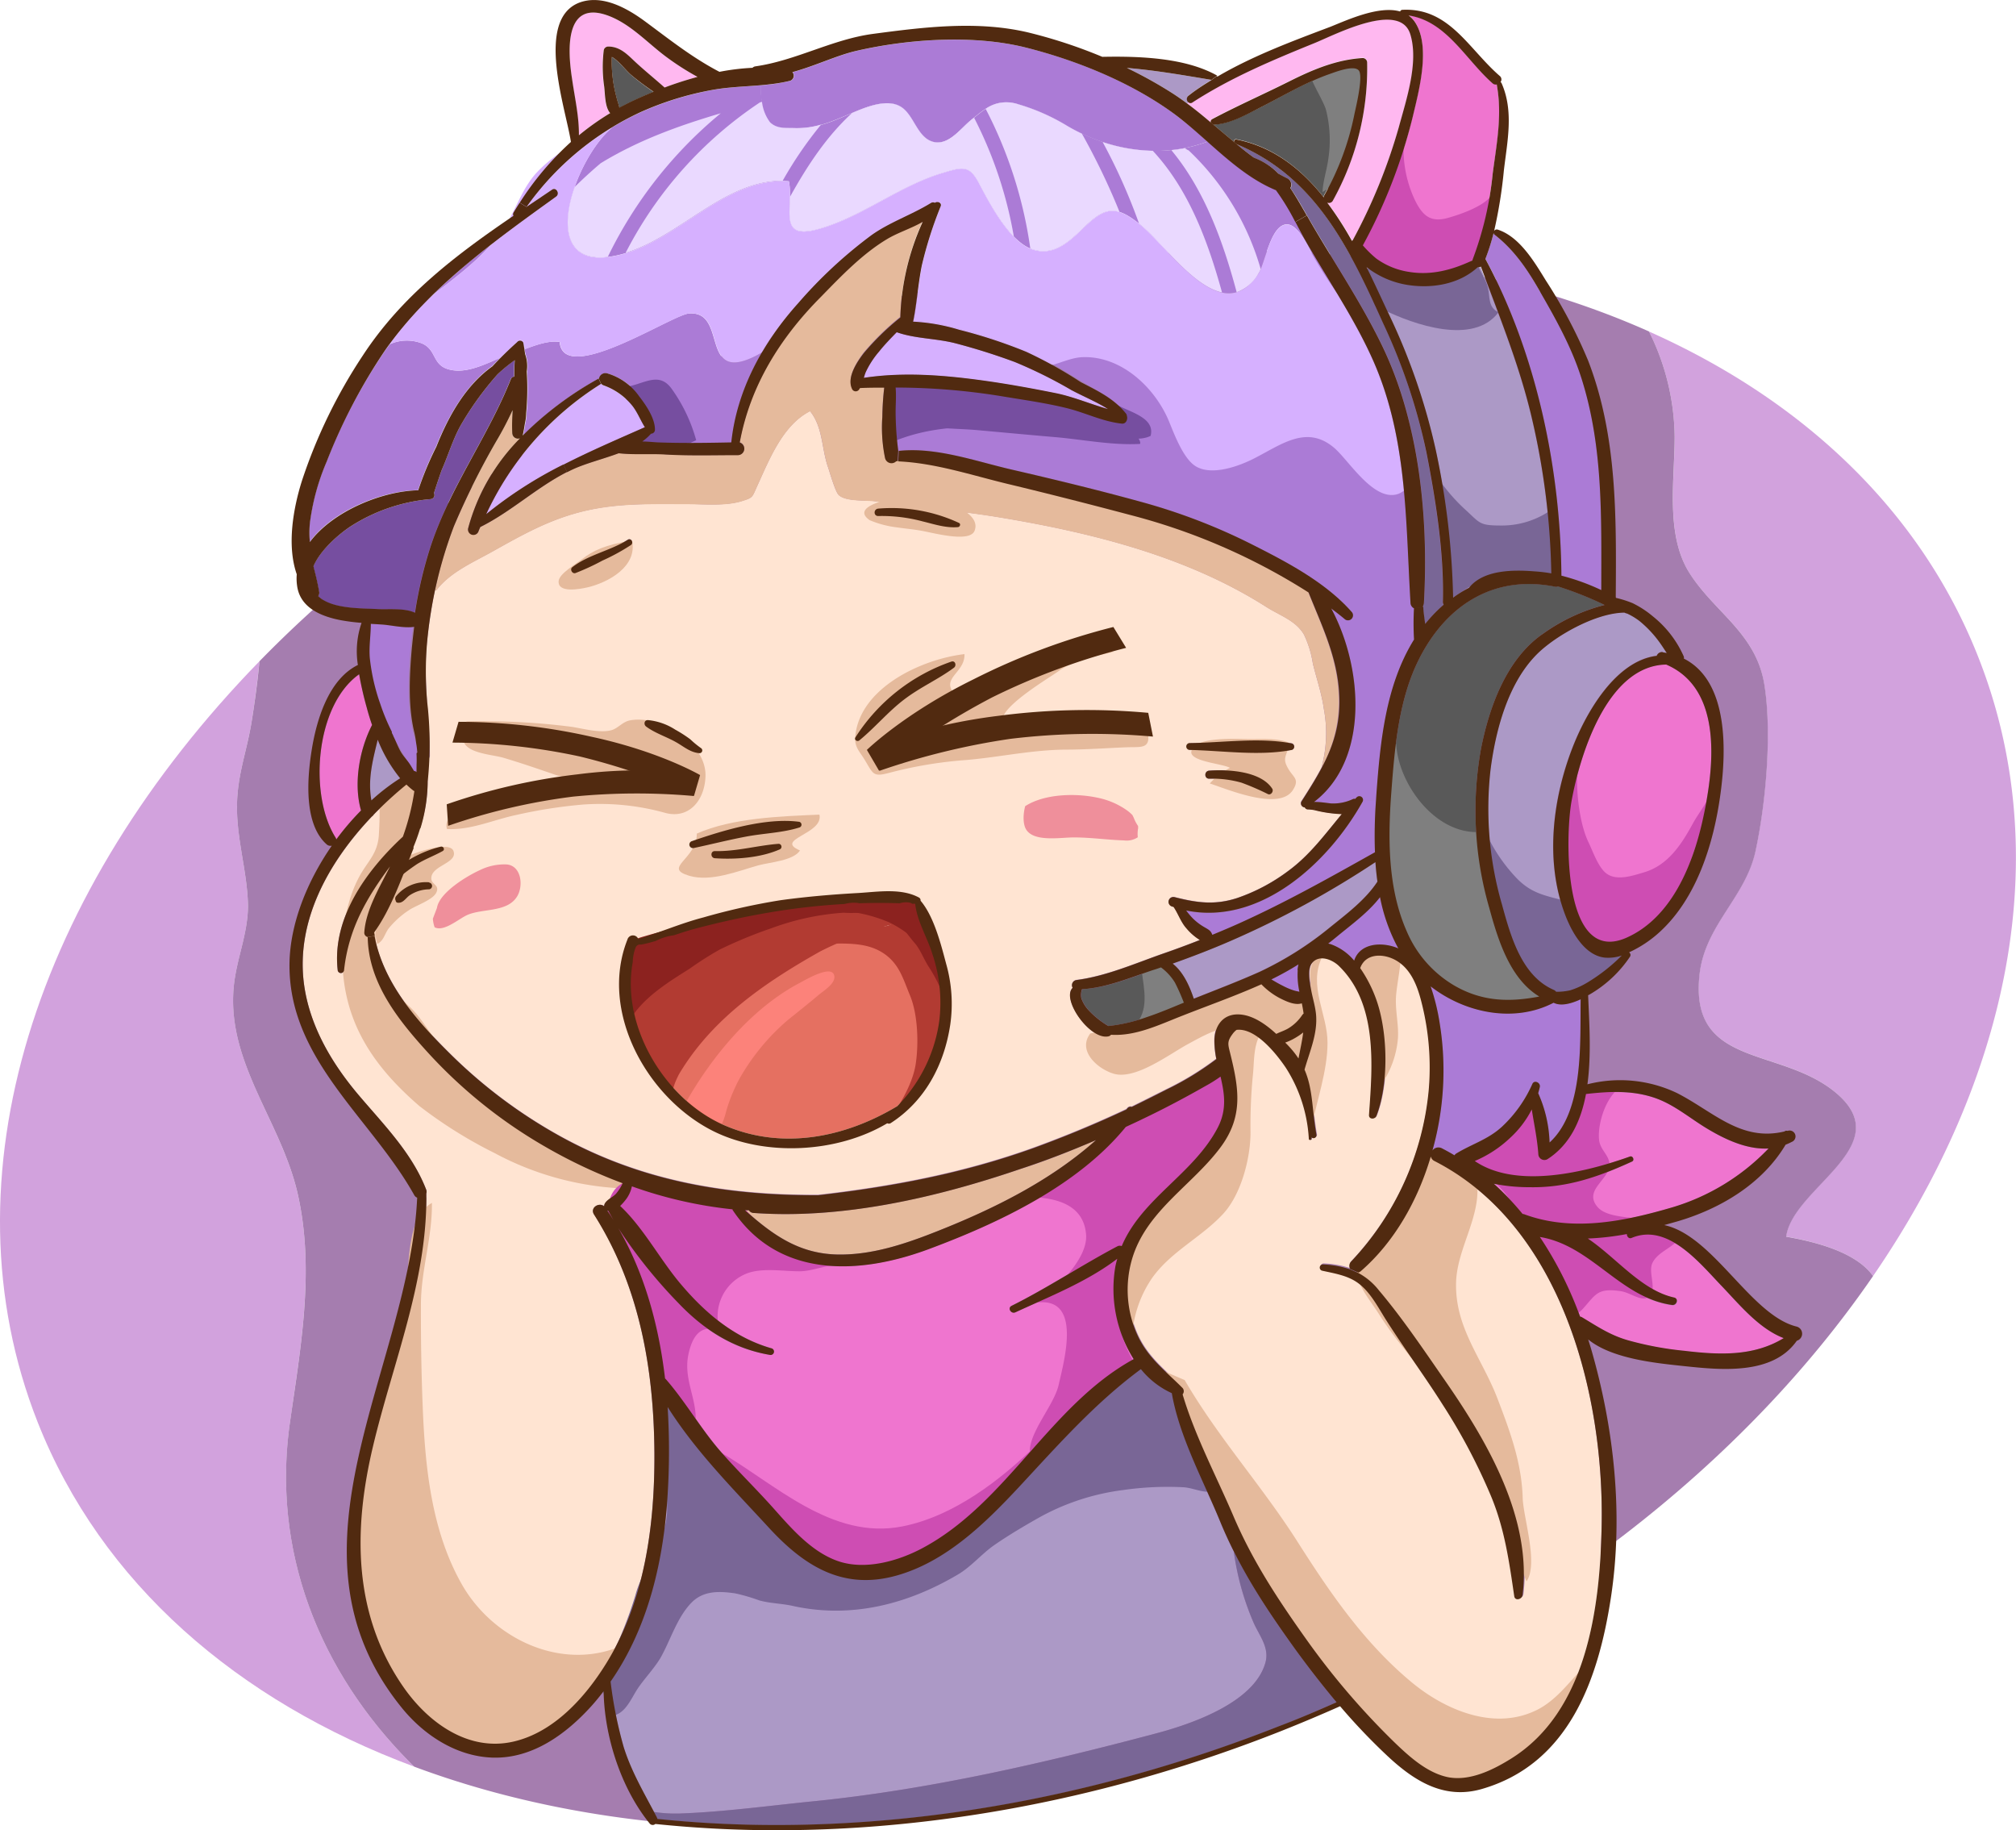 <svg xmlns="http://www.w3.org/2000/svg" viewBox="0 0 350.88 318.5"><defs><style>.cls-1{fill:#d2a2dd;}.cls-2{fill:#a57daf;}.cls-3{fill:#ffe4d2;}.cls-4{fill:#ab7bd6;}.cls-5{fill:#d6b0ff;}.cls-6{fill:#595959;}.cls-7{fill:#ac99c6;}.cls-8{fill:#ffb8f0;}.cls-9{fill:#ef75cf;}.cls-10{fill:#796696;}.cls-11{fill:#e5ba9c;}.cls-12{fill:#e57061;}.cls-13{fill:#764ea0;}.cls-14{fill:#ce4db3;}.cls-15{fill:#ead9ff;}.cls-16{fill:#b23b32;}.cls-17{fill:#fc827a;}.cls-18{fill:#8c221f;}.cls-19{fill:#7f7f7f;}.cls-20{fill:#ef8f9b;}.cls-21{fill:#512a10;}</style></defs><g id="Layer_2" data-name="Layer 2"><g id="Layer_4" data-name="Layer 4"><path class="cls-1" d="M72.1,307.44C41.33,296,17.6,275.5,6.54,247.45c-16.82-42.67-.23-92.5,38.63-132.39-.37,3.48-.8,6.93-1.34,10.32-.94,5.92-2.81,10-2.56,16.27.2,5.27,1.74,10.39,1.88,15.56s-2.07,9.71-2.49,14.76c-1.12,13.28,8.46,23.36,11.24,36.16,2.87,13.17.4,26.45-1.45,39.5C47.15,271,56.42,292.07,72.1,307.44Z"/><path class="cls-1" d="M326,222.06c-3-4.22-10.16-6-15.15-6.87,1.17-8.6,19.61-15.82,8.71-25-9.67-8.18-25.65-4.24-23.78-20.69,1-8.54,8-13.44,9.74-21.42,1.81-8.37,2.9-20.62,1.52-29.06-1.46-8.89-8.62-12.45-13-19.29C289.83,93,291.5,83.46,291.47,76A41.82,41.82,0,0,0,287,57.69c26.74,11.91,47.25,31.13,57.3,56.62C357.84,148.56,349.81,187.43,326,222.06Z"/><path class="cls-2" d="M326,222.06c-22.22,32.36-58.22,61-103.28,78.79C168.94,322.05,114,323.08,72.1,307.44,56.42,292.07,47.15,271,50.45,247.63c1.85-13,4.32-26.33,1.45-39.5-2.78-12.8-12.36-22.88-11.24-36.16.42-5.05,2.63-9.66,2.49-14.76s-1.68-10.29-1.88-15.56c-.25-6.27,1.62-10.35,2.56-16.27.54-3.39,1-6.84,1.34-10.32,21.48-22,49.77-41.06,83-54.15C185.55,38.29,244.27,38.63,287,57.68h0A41.82,41.82,0,0,1,291.47,76c0,7.51-1.64,17.08,2.6,23.75,4.36,6.84,11.52,10.4,13,19.29,1.38,8.44.29,20.69-1.52,29.06-1.71,8-8.77,12.88-9.74,21.42-1.87,16.45,14.11,12.51,23.78,20.69,10.9,9.21-7.54,16.43-8.71,25C315.85,216.08,323,217.84,326,222.06Z"/></g><g id="Layer_3" data-name="Layer 3"><path class="cls-3" d="M222.8,173.67a12.25,12.25,0,0,1-3.24-2.42c-4.46,2-9.12,3.64-13.66,5.43-4,1.54-8.17,3.63-12.51,3.35a.72.72,0,0,1-.42.26c-3.21.76-8.29-6.44-6.26-8.42a.91.91,0,0,1,.68-1.36c5.12-.66,10.13-2.86,15-4.57q3.25-1.12,6.46-2.39a9.5,9.5,0,0,1-2.31-2c-1-1.09-1.44-2.53-2.26-3.75l-.26-.07a.84.84,0,0,1,.44-1.63c3.93,1,7,1.41,10.87.16a32,32,0,0,0,8.88-4.71c3.79-2.77,6.43-6.41,9.34-9.91a22,22,0,0,1-4.67-.67,8.71,8.71,0,0,0-1.24-.14.58.58,0,0,1-.55-.35.71.71,0,0,1-.61-1.05c1.3-2,2.5-3.92,3.51-5.84a22.68,22.68,0,0,0,.43-10.18c-.38-2.76-1.29-5.34-1.93-8a17.7,17.7,0,0,0-1.54-5c-1.45-2.47-4.21-3.3-6.61-4.84-14-8.91-30.79-13-47-15.66-7-1.13-14-1.67-21-2.69-1.58-.23-5.16.09-6.38-1.11-.59-.58-1.56-4-1.82-4.76-1.17-3.25-.87-7-3.16-9.82-4.68,2.39-7,8.21-9.06,12.73-1.07,2.31-.73,2.28-2.86,2.94-2.84.88-6.66.5-9.61.5-7.13,0-13.46-.25-20.4,1.94-5,1.58-9.06,3.93-13.6,6.46-3.29,1.82-7.13,3.5-9.49,6.58h-.26a90.93,90.93,0,0,0-1.38,9c-.71,6.76.47,13.14.5,19.84a.65.65,0,0,1-.69.64,25.4,25.4,0,0,1-.85,11.39,6.36,6.36,0,0,0-1.78,3.1,13.88,13.88,0,0,0-.54,3.42c-1.59,4.16-3.39,8.75-5.91,12.14,0,.2.07.39.1.58,1.58,8.44,7.65,15.13,13.64,21a87,87,0,0,0,18.73,13.91c14.14,7.79,28.92,10.29,44.88,10.21,12.74-1.46,25.1-3.76,37.45-8.2q8.25-3,16.16-6.72l.18-.2a.71.71,0,0,1,.76-.24c2-1,4-2,6-3a51.54,51.54,0,0,0,8.72-5.32,16.42,16.42,0,0,1-.34-3.15c0-2.73,1.57-4.83,4.44-4.62,2.3.17,4.48,1.69,6.32,3.38.7-.35,1.5-.6,2.16-1a7.64,7.64,0,0,0,2.38-2.32,1.52,1.52,0,0,1,.22-.22c-.08-.6-.19-1.2-.31-1.79C225.39,174.94,223.86,174.21,222.8,173.67Zm-2.1-35.47a45.26,45.26,0,0,0-4.63-2,18.34,18.34,0,0,0-5.61-.69c-.91,0-.89-1.34,0-1.4,3.27-.24,9,.07,11,3.15C221.71,137.69,221.23,138.4,220.7,138.2ZM207,129.35c5.7-.1,12.25-1.08,17.86,0a.59.59,0,0,1,0,1.12c-5.61,1.1-12.16.12-17.86,0A.59.59,0,0,1,207,129.35Zm-97.2-34.5a35.25,35.25,0,0,1-4.93,2.7,41.78,41.78,0,0,1-4.71,2.18c-.54.17-1-.62-.57-1,2.77-2.21,6.66-2.9,9.67-4.81C109.84,93.55,110.36,94.47,109.79,94.85Zm56.92-3.1c-2.11.18-4.12-.51-6.14-1a27.29,27.29,0,0,0-7.73-.93c-.84,0-.81-1.21,0-1.29A27.86,27.86,0,0,1,166.91,91C167.28,91.21,167.07,91.72,166.71,91.75Z"/><path class="cls-4" d="M119.87,54.56c-3,.25-21.82,12.67-22.47,4.95-1.89-.3-4.1.52-6.07,1.25,0,.29.09.56.13.86a6.12,6.12,0,0,1,.29,3.05,45.85,45.85,0,0,1-.1,7.23,8.35,8.35,0,0,1-.22,1.79c-.1.68-.22,1.35-.36,2a.94.94,0,0,0,0,.09,59.18,59.18,0,0,1,13.16-9.89.12.12,0,0,0,.08,0,.81.81,0,0,1,.14-.4,1.13,1.13,0,0,1,1.24-.51,10.33,10.33,0,0,1,5.59,4c1.19,1.53,2.81,3.88,2.75,5.89a.68.68,0,0,1-.68.62,8.66,8.66,0,0,1-1.53,1.36c1,0,2,.13,2.87.16,4.2.15,8.41.08,12.61,0a38.79,38.79,0,0,1,5.29-15.66c-.38.23-.76.44-1.13.63C121.65,66.84,126.77,54,119.87,54.56Z"/><path class="cls-4" d="M78.34,64.34c-3.19-.72-2.25-3.41-4.88-4.57a7.24,7.24,0,0,0-5.63.14c-.27.37-.55.73-.81,1.1a98.89,98.89,0,0,0-10.19,19.3A39.78,39.78,0,0,0,53.9,91.06a17.55,17.55,0,0,0,0,3.24c4-5.45,12.66-8.91,18.86-9A56.32,56.32,0,0,1,75.9,77.7c2.16-5.41,5.16-10.66,9.76-14,.47-.5,1-1,1.44-1.47C84.27,63.47,81.17,65,78.34,64.34Z"/><path class="cls-4" d="M85.49,42.56a115.08,115.08,0,0,0-10.23,8.83C78.88,48.59,82.56,45.88,85.49,42.56Z"/><path class="cls-4" d="M232.55,50.76a77.21,77.21,0,0,1-4.32-6.83c-.77-1.38-2.47-5.14-4.45-4.88-2.69.36-3.6,6.81-4.78,8.6-6.42,9.71-15.21-4.23-20.44-8.49-4.32-3.52-6.14-3.2-9.87.38-2.5,2.4-5.21,5.11-9,3.84-4-1.32-7.45-8-9.31-11.54-1.71-3.23-2.9-2.78-6.41-1.73-7.73,2.32-14.38,8-22.12,9.89-6.51,1.62-3.64-4.13-4.55-8.46-11.75-.84-20,11.6-31.32,13.15-12.73,1.76-5.9-17.15.58-22.52a49,49,0,0,1,5-2.65,54.25,54.25,0,0,1,12.37-3.84c2.79-.53,5.7-.6,8.56-.85a6.25,6.25,0,0,0-.05.94c0,1.43.6,4.52,1.65,5.52s2.69.95,4.28,1c3.67.1,6.14-1,9.44-2.41,2.48-1,6.6-3,9.17-1.23,2.19,1.48,2.67,5.19,5.42,6s4.8-2.24,6.62-3.73c2.85-2.36,4.61-3.82,8.32-2.77a35.54,35.54,0,0,1,8.52,3.78c6.87,4,15.23,5.6,23,3.16.47-.15.93-.3,1.36-.47,3.7,3.3,7.44,6.63,12,8.48a40.68,40.68,0,0,1,3.37,5.51c.63,1.19,1.25,2.39,1.94,3.58C229.07,45.07,230.83,47.9,232.55,50.76Z"/><path class="cls-4" d="M246.08,105.79a1.11,1.11,0,0,1-.57-1c-.39-6.53-.54-13-1.15-19.49a3.44,3.44,0,0,1-1.06.6c-4.2,1.4-8.51-5.79-11.05-8-4.7-4.06-9-.74-13.72,1.68-2.74,1.42-7.66,3.27-10.5,1.44-2.12-1.37-3.67-5.57-4.57-7.76-2.4-5.81-8.19-11.31-14.9-11.23-1.78,0-3.52.8-5.28,1.33,1.62.94,3.21,1.95,4.84,2.92C191,68,193.89,69.34,196,72a.63.63,0,0,1,.13.36c.2.59-.14,1.43-.88,1.35-3.36-.36-6.31-1.89-9.56-2.69-3.8-.94-7.76-1.47-11.61-2.12a115.79,115.79,0,0,0-18.2-1.47c.13,1.41,0,2.91,0,4.26a54.12,54.12,0,0,0,.46,6.74c6.51-.7,13.35,1.79,19.61,3.24,7.59,1.75,15.22,3.6,22.72,5.67a103.15,103.15,0,0,1,19.22,7.4c6.06,3.07,12.78,6.57,17.32,11.71A.87.87,0,0,1,234,107.7c-.74-.62-1.52-1.22-2.3-1.81,5.58,10.39,6.58,26.39-3,33.67h.24c.9,0,1.79.14,2.7.25a8,8,0,0,0,3.92-.78.66.66,0,0,1,.34,0,3.58,3.58,0,0,1,.27-.29.64.64,0,0,1,1.09.47l2.26.15.05-.84c.67-9.24,1.59-19.16,6.57-27.18A46.56,46.56,0,0,1,246.08,105.79Z"/><path class="cls-5" d="M90,59.54c-1,.89-1.94,1.81-2.86,2.74a24.13,24.13,0,0,1,2.41-.9c.57-.17,1.18-.39,1.82-.62-.06-.38-.12-.77-.19-1.14A.64.64,0,0,0,90,59.54Z"/><path class="cls-5" d="M244.36,85.35c2-1.62,2.06-5.34,1.73-7.42a43.73,43.73,0,0,0-8.16-19.88c-1.86-2.44-3.67-4.84-5.38-7.28A105.73,105.73,0,0,1,239.12,63C242.29,70.25,243.65,77.74,244.36,85.35Z"/><path class="cls-5" d="M96.1,33l-4.45,3a51,51,0,0,1,14.9-13.85,8.62,8.62,0,0,1,1-.71c-4,1.62-9.62,4-13.85,8.29-2.59,2.63-3.62,6-5.45,9.11a25.66,25.66,0,0,1-2.74,3.7c3.71-2.89,7.54-5.63,11.32-8.34C97.52,33.7,96.85,32.52,96.1,33Z"/><path class="cls-5" d="M166.94,57.23a33.09,33.09,0,0,0-8-1.41c.66-3.22.85-6.54,1.51-9.77a69.58,69.58,0,0,1,3.28-10.29c.23-.66-.57-.95-1-.62a.72.72,0,0,0-.64,0c-3.35,2.1-7.18,3.34-10.4,5.63a79.48,79.48,0,0,0-12.76,11.84,52.35,52.35,0,0,0-6.36,8.67,31,31,0,0,0,6.68-5.89c2.37-2.7,4.93-4.87,7.48-7.42,3.69-3.68,9-7.54,14-9.3-.63,3.71-5.58,16.26-1.93,18.83,1.7,1.19,6.76.62,8.88,1.13,4,1,7.44,3.76,11.16,5a7.31,7.31,0,0,0,4.46-.22,36.23,36.23,0,0,0-4.65-2.36A86.85,86.85,0,0,0,166.94,57.23Z"/><path class="cls-5" d="M75.26,51.39c-3.89,3-7.69,6.08-10.36,10.11a14.65,14.65,0,0,1,2.93-1.59A69.14,69.14,0,0,1,75.26,51.39Z"/><path class="cls-5" d="M203.46,73.33c.9,2.19,2.45,6.39,4.57,7.76,2.84,1.83,7.76,0,10.5-1.44,4.68-2.42,9-5.74,13.72-1.68,2.54,2.19,6.85,9.38,11.05,8a3.44,3.44,0,0,0,1.06-.6c-.71-7.61-2.07-15.1-5.24-22.36a105.73,105.73,0,0,0-6.57-12.22,78.87,78.87,0,0,1-4.32-6.84c-.77-1.38-2.47-5.14-4.45-4.87-2.69.36-3.6,6.8-4.78,8.59-6.42,9.72-15.21-4.23-20.44-8.49-4.32-3.52-6.14-3.2-9.87.38-2.5,2.4-5.2,5.11-9,3.85-4-1.33-7.45-8-9.31-11.55-1.71-3.22-2.9-2.78-6.41-1.73-7.73,2.32-14.37,8-22.12,9.89-6.51,1.62-3.64-4.13-4.55-8.46-11.74-.83-20,11.6-31.31,13.15-12.74,1.76-5.91-17.15.57-22.52A51,51,0,0,0,91.65,36l4.45-3c.75-.5,1.42.68.71,1.2C93,36.93,89.2,39.67,85.49,42.56c-2.93,3.32-6.61,6-10.23,8.83a69.14,69.14,0,0,0-7.43,8.52,7.24,7.24,0,0,1,5.63-.14c2.63,1.16,1.69,3.85,4.88,4.57,2.83.63,5.93-.87,8.76-2.06C88,61.35,89,60.43,90,59.54a.64.64,0,0,1,1.18.08c.07.37.13.76.19,1.14,2-.73,4.18-1.55,6.07-1.25.65,7.72,19.51-4.7,22.47-4.95,6.9-.57,1.78,12.28,11.56,7.4.37-.19.75-.4,1.13-.63a52.35,52.35,0,0,1,6.36-8.67,79.48,79.48,0,0,1,12.76-11.84c3.22-2.29,7-3.53,10.4-5.63a.72.72,0,0,1,.64,0c.45-.33,1.25,0,1,.62a69.58,69.58,0,0,0-3.28,10.29c-.66,3.23-.85,6.55-1.51,9.77a33.09,33.09,0,0,1,8,1.41,86.85,86.85,0,0,1,11.69,3.84,36.23,36.23,0,0,1,4.65,2.36c1.76-.53,3.5-1.31,5.28-1.33C195.27,62,201.06,67.52,203.46,73.33Z"/><path class="cls-6" d="M204.5,171a35.82,35.82,0,0,1,1.58,3.45c-2.14.88-4.27,1.79-6.43,2.54a29.21,29.21,0,0,1-6.72,1.56h0a15.47,15.47,0,0,1-3.37-2.68,5.92,5.92,0,0,1-1.32-2.12,3,3,0,0,1,.11-1.61c4.24-.23,8.44-2,12.42-3.35.45-.13.88-.29,1.33-.44A9.35,9.35,0,0,1,204.5,171Z"/><path class="cls-6" d="M107.77,18.52a.51.51,0,0,0,0,.1c-.13-.56-.35-1.11-.48-1.7a23.44,23.44,0,0,1-.81-7c1.19.64,2.51,2.44,3.37,3.14A47.42,47.42,0,0,0,113.75,16c-1.22.49-2.38,1-3.45,1.5-.86.4-1.67.83-2.48,1.27A1.26,1.26,0,0,0,107.77,18.52Z"/><path class="cls-6" d="M236.46,12.21c.85,1-.57,6.65-.77,7.67a47.62,47.62,0,0,1-5.2,14,.81.81,0,0,0-.11.43c-3.92-4.94-8.8-8.81-15.19-10.08a.36.36,0,0,0-.43.45c-1.2-1-2.39-2-3.58-3l.07,0c2.85-.16,5.65-1.77,8.13-3,3.94-2,7.75-4.33,12-5.81C232.37,12.49,235.51,11.1,236.46,12.21Z"/><path class="cls-7" d="M210.84,13.9c-1.35.83-2.67,1.72-3.93,2.68a.73.73,0,0,0,0,1.16l-.23.31c-.8-.6-1.63-1.18-2.47-1.73a75.74,75.74,0,0,0-8.07-4.5C201.05,12.23,205.84,13.07,210.84,13.9Z"/><path class="cls-8" d="M115.8,9.78a46.36,46.36,0,0,0,5.6,3.6c-2,.54-3.92,1.16-5.76,1.85-1.76-1.57-3.6-3-5.31-4.65-1.33-1.27-2.57-2.48-4.5-2.48a.8.8,0,0,0-.77.59,23.59,23.59,0,0,0,.07,6.39c.16,1.31.11,3.37.94,4.49,0,0,.08.07.11.11a45.28,45.28,0,0,0-5.45,3.86c0-3.29-.71-6.43-1.18-9.72-.67-4.47-1.51-13.77,6-11.19C109.56,4,112.52,7.31,115.8,9.78Z"/><path class="cls-8" d="M245.49,5.87c1.57,4.91-.67,11.48-2,16.24a96.59,96.59,0,0,1-8,19.62.67.67,0,0,0-.14.15A58.59,58.59,0,0,0,231,35.2a.77.77,0,0,0,1-.38,47.49,47.49,0,0,0,5.95-24,.79.79,0,0,0-.77-.78c-4.54.31-8.64,2-12.66,4-4.48,2.25-9.15,4.3-13.55,6.64a.52.52,0,0,0-.23.63c-1.33-1.13-2.68-2.24-4.1-3.29l.23-.31a.56.56,0,0,0,.71,0c6.71-4.31,13.89-7.38,21.27-10.34C232.53,6,243.65.08,245.49,5.87Z"/><path class="cls-9" d="M260.52,14.82c1,5.24,0,10.2-.72,15.4a58.23,58.23,0,0,1-3.55,15.08.18.18,0,0,1,0,.06c-3.48,1.63-7.08,2.61-11,2A13,13,0,0,1,239.55,45a19.1,19.1,0,0,1-2.35-2.32,93.15,93.15,0,0,0,8.63-22.32c1.06-4.49,3.3-12.53.3-16.74a4.36,4.36,0,0,0-1-1c6.62,1,9.91,7.67,14.59,11.79a.85.85,0,0,0,.77.22A.48.48,0,0,0,260.52,14.82Z"/><path class="cls-9" d="M297.12,196.41c3.21,1.93,7,3.67,10.68,3.46a38.3,38.3,0,0,1-16.65,10.24c-8.36,2.45-17.4,4.33-25.8,1.22a1.22,1.22,0,0,0-.3-.06,48,48,0,0,0-5-5.25,31.8,31.8,0,0,0,6.3.59c6.44.11,11.93-1.82,17.72-4.47.49-.22.14-1.06-.37-.87-7.4,2.65-19.68,5.78-27,.78a20.63,20.63,0,0,0,6.18-4.05,17.3,17.3,0,0,0,3.74-4.93c.4,2.58,1,5.13,1.14,7.76a1.06,1.06,0,0,0,1.58.91c3.94-2.53,5.84-6.69,6.72-11.35,3.92-.4,7.78-.67,11.62.56C291.21,192.07,294,194.52,297.12,196.41Z"/><path class="cls-9" d="M299.72,223.87c3.06,3.19,6.42,7.34,10.73,9-5.25,3.2-11.18,2.94-17.31,2.25a56.66,56.66,0,0,1-9.74-1.82c-3.11-.92-5.31-2.42-8-4a.73.73,0,0,0-.35-.12,64.66,64.66,0,0,0-7-13.86c9,1.47,13.92,10.55,23,11.83.82.11,1.22-1.11.35-1.3-5.71-1.29-10-6.89-15-10.26a46,46,0,0,0,6.79-.78c0,.42.35.88.82.68C290.29,212.77,295.86,219.84,299.72,223.87Z"/><path class="cls-9" d="M290,115.61c10.13,4.33,8.29,18.49,6.28,27.35-1.76,7.76-5.45,16.84-13.28,20.22-11.09,4.78-10.56-17.89-9.47-23.84C275,131.27,279.76,115.78,290,115.61Z"/><path class="cls-7" d="M290.1,113.6l-.72-.13a1,1,0,0,0-1.06.62c-7.26.89-12.41,10.15-14.71,16.12-3.44,8.94-4.71,19.64-1.29,28.78,1.12,3,3.38,7.26,7,7.62a7.28,7.28,0,0,0,2.92-.37,31,31,0,0,1-5.86,4.62,13.86,13.86,0,0,1-3.1,1.43,10.65,10.65,0,0,1-2.47.26,1,1,0,0,0-.41-.33c-5.63-2.42-7.54-9.37-9-14.8a59.85,59.85,0,0,1-2-23.54c.89-6.81,3-14.94,8-20,3.11-3.16,10.2-7.25,15.29-7.31.15.06.31.11.45.15a11.67,11.67,0,0,1,2.18,1.31,19.56,19.56,0,0,1,3.52,3.75C289.3,112.37,289.68,113,290.1,113.6Z"/><path class="cls-3" d="M249.66,202c22.08,11.28,29.61,40.59,29.1,63.66-.3,14.2-2.59,32.17-15.7,40.31-3.11,1.94-7.15,3.94-10.94,3.21-3.61-.69-6.7-3.49-9.26-6a130.41,130.41,0,0,1-15.11-17.57c-5.08-7-9.64-13.91-13-21.9-3-6.9-6.69-13.94-8.83-21.15a.85.85,0,0,0,0-1.1c-2.9-2.91-5.93-5.14-7.76-9a19.07,19.07,0,0,1-.89-13.93c2.62-8.06,10.4-12.45,15.24-18.95,4-5.4,3.2-10.29,1.68-16.42-.37-1.51-.59-2,.43-3.32a3.35,3.35,0,0,1,.69-.71c3.34-.44,7,4.23,8.58,6.6a25.53,25.53,0,0,1,4,12.4c0,.24.41.31.45.05s0-.23,0-.35a.52.52,0,0,0,.87-.48c-.79-4.38-.58-7.89-2.07-11.3.86-3.19,2.28-6.28,2-9.64-.14-1.42-.58-2.79-.84-4.19-.22-1.13-.75-3.6.12-4.69,1.29-1.61,3.54-.64,4.62.4,6.87,6.61,5.93,17.39,5.32,26-.06.8,1,.82,1.29.18,2.13-5.55,2-14,.18-19.66a23.43,23.43,0,0,0-3-6.07c.94-2.64,4.11-2.6,6.32-1.29,2.43,1.44,3.55,4.2,4.24,6.82a45.86,45.86,0,0,1,1.35,15.82,50.25,50.25,0,0,1-13.45,29.63,1.1,1.1,0,0,0-.22,1.34,17,17,0,0,0-4.7-.84.56.56,0,0,0-.14,1.09c2,.5,4.29.84,6.06,2,2.31,1.56,3.68,4.36,5.15,6.66,3.17,5,6.69,9.73,9.85,14.73a102.44,102.44,0,0,1,8.41,15.95c2.3,5.67,3.08,11.29,4,17.31.13.9,1.36.55,1.45-.2,1.62-13.24-6-26.47-13.26-36.95-3.76-5.41-7.56-11.11-11.75-16.2a11.37,11.37,0,0,0-3.6-3,1.18,1.18,0,0,0,.47-.27c5.79-5,9.86-12.2,12.15-19.92A1.14,1.14,0,0,0,249.66,202Z"/><path class="cls-4" d="M275.31,66c3.76,12,3.38,24.31,3.39,36.67a38.69,38.69,0,0,0-6.94-2.52c-.16-18.66-4.34-38.6-13.23-55.12a37.25,37.25,0,0,0,1.43-4.5.45.45,0,0,0,.16.28c3.67,2.85,6,6.48,8.24,10.47C271.07,56.06,273.67,60.75,275.31,66Z"/><path class="cls-4" d="M275.11,173.89c-.12,7.67.57,19.45-5.41,24.92a22.61,22.61,0,0,0-2-8.58c.1-.36.2-.71.28-1.07.18-.74-.94-1.31-1.29-.55a22.78,22.78,0,0,1-5.27,7.43c-2.43,2.25-5.28,3-8,4.7a.92.92,0,0,0-.29.3c-.71-.43-1.44-.83-2.19-1.22a1.29,1.29,0,0,0-1.65.39A51.36,51.36,0,0,0,250.57,178a37,37,0,0,0-1.57-6.39c6,4.69,14.58,6.4,21.4,2.85C271.72,175.17,273.6,174.59,275.11,173.89Z"/><path class="cls-6" d="M279.27,105.27a32,32,0,0,0-10.87,5.12c-6.28,4.43-9.23,12.74-10.65,20A60.85,60.85,0,0,0,259.21,158c1.5,5.48,3.56,12.29,8.7,15.4-5.05,1-9.82,1-14.75-1.89a20,20,0,0,1-8.31-9.44c-3.31-7.47-3.3-16.11-2.7-24.13.59-7.83,1.28-16.31,4.91-23.42,4.79-9.38,13.1-14.56,23.65-12.43a.48.48,0,0,0,.4-.07A60.51,60.51,0,0,1,279.27,105.27Z"/><path class="cls-7" d="M266.33,71.69A128.05,128.05,0,0,1,270,99.78a25.88,25.88,0,0,0-2.9-.39c-3.68-.29-8.88-.31-11.41,2.87a20.57,20.57,0,0,0-2.75,1.7,135,135,0,0,0-3.08-25.67A109.86,109.86,0,0,0,241.33,54c-1.11-2.38-2.28-4.93-3.55-7.49a15.59,15.59,0,0,0,7,3.08c4.28.71,9.08-.1,12.34-3.05a1.16,1.16,0,0,0,.57-.11C260.83,54.79,264.18,63,266.33,71.69Z"/><path class="cls-10" d="M248.24,78.72c1.62,8.32,3.09,17.6,2.86,26.05a.82.82,0,0,0,.14.5,24.94,24.94,0,0,0-3.22,3.35c-.12-.92-.26-1.83-.32-2.69v-.22c0-.1,0-.21,0-.32a1.31,1.31,0,0,0,.15-.55c.83-14.75-.8-31.48-7.36-44.89-3.8-7.76-8.74-15-13-22.46-.09-.14-.17-.29-.25-.44-.86-1.49-1.69-2.95-2.62-4.27a1.22,1.22,0,0,0-.49-1.69c-.55-.27-1.08-.55-1.6-.84a11.49,11.49,0,0,0-4.23-2.77c-1.05-.77-2.07-1.58-3.08-2.41,13.75,5.75,19.66,18.15,25.48,31.07A102.77,102.77,0,0,1,248.24,78.72Z"/><path class="cls-4" d="M243.38,165.06l-.24-.12c-3-1.14-6.52-.67-7.46,2.23a9.45,9.45,0,0,0-4-2.83,5,5,0,0,0-.52-.14c.55-.42,1.09-.86,1.62-1.3,2.37-2,5.41-4.15,7.4-6.78A31.08,31.08,0,0,0,243.38,165.06Z"/><path class="cls-7" d="M239.39,150c.08,1.14.19,2.27.35,3.39-2.09,3.2-5.45,5.69-8.39,8.05a58.47,58.47,0,0,1-12.16,7.66c-3.73,1.69-7.62,3.14-11.44,4.67-.75-2.24-1.83-4.65-3.68-6.11,3.38-1.19,6.74-2.48,10-3.91A163.81,163.81,0,0,0,239.39,150Z"/><path class="cls-4" d="M237.22,139.2l2.26.15a82.76,82.76,0,0,0-.18,9c-7.77,4.35-15.34,8.62-23.48,12.3-1.59.72-3.21,1.4-4.83,2.07-.21-.71-.62-.89-1.25-1.26a9.88,9.88,0,0,1-2.06-1.52,12.27,12.27,0,0,1-1.24-1.46c12.87,2.62,24.72-8.22,30.7-18.92A.6.6,0,0,0,237.22,139.2Z"/><path class="cls-7" d="M220.25,289.3c-1.93,7.08-13.22,10.81-19.08,12.36-19.52,5.18-39.69,9.82-59.78,11.82-7.61.76-15.47,1.84-23.1,2.11a25.51,25.51,0,0,1-4.48-.27c-2-3.69-4-7.19-5.25-11.23a73.32,73.32,0,0,1-2.29-11.42c6.58-9.44,9.26-21.15,9.93-32.56a122.84,122.84,0,0,0,0-15.23c4.91,7.73,11.44,14.23,17.62,21s13,11,22.33,8.29c8.57-2.45,15.34-9.09,21.26-15.44,6.79-7.29,13.12-14.53,21.16-20.44a14.74,14.74,0,0,0,5.38,4.18c1.31,7.57,5.48,15.16,8.36,22.2.75,1.83,1.56,3.6,2.43,5.33a47.21,47.21,0,0,0,3.37,12.23C219.06,284.5,221,286.61,220.25,289.3Z"/><path class="cls-4" d="M226,167.82a6.74,6.74,0,0,0-.17,1,13.68,13.68,0,0,0,.32,3.77c-.27-.07-.54-.11-.83-.19a11.08,11.08,0,0,1-2.05-.85c-.67-.33-1.33-.72-2-1.11A51.59,51.59,0,0,0,226,167.82Z"/><path class="cls-9" d="M212.43,187.34c.67,2.89,1.16,5.72-.49,8.89-4.2,8.05-13.18,12.26-16.71,20.61a.92.92,0,0,0-.69,0c-6.25,3.29-12.12,7.22-18.47,10.39-.77.38-.1,1.48.66,1.13,5.91-2.73,12.49-5.31,17.73-9.32-.13.45-.25.91-.34,1.39a23,23,0,0,0,3.19,16.08c-14.54,8-22,25-36.69,32.85-4.3,2.3-9.91,4-14.72,2.31s-8.23-5.79-11.43-9.38c-3-3.4-6.34-6.57-9.3-10-3.34-3.91-5.9-8.41-9.26-12.27l-.16-.15c-1.08-9.21-3.54-18.25-8.14-26.17a86.68,86.68,0,0,0,10.44,13.06c4.41,4.66,9.56,8,15.94,9a.59.59,0,0,0,.31-1.13c-6.4-1.81-11.43-6-15.69-11-3.72-4.32-6.57-9.9-10.72-13.8a10,10,0,0,0,.86-.95,5.69,5.69,0,0,0,1.18-2.46,74.85,74.85,0,0,0,17.52,4,1,1,0,0,0,0,.1c8,12,22,11.34,34.14,6.83s25.9-11,34.3-21.27c1-.45,1.94-.89,2.89-1.36,3.73-1.81,7.41-3.72,11-5.77A23.89,23.89,0,0,0,212.43,187.34Z"/><path class="cls-5" d="M186.49,67.89c2.13,1.13,4.34,2,6.36,3.3-3-.85-5.88-2.08-9-2.7-4.17-.84-8.37-1.61-12.58-2.2-6.9-1-14.05-1.56-21-.5a7.84,7.84,0,0,1,.33-1A15.7,15.7,0,0,1,153,61.18c1-1.18,2-2.27,3.11-3.36,3.22,1.14,6.85,1.06,10.19,1.92,3.49.91,7,2,10.38,3.27A80.64,80.64,0,0,1,186.49,67.89Z"/><path class="cls-11" d="M190.76,198.4c-7.92,7.06-17.74,11.94-27.56,15.83-5.54,2.2-11.45,4.22-17.5,4.08-6.73-.16-11.29-3.49-16-7.7l.67,0a1,1,0,0,0,.81.47c15.54,1.12,31.9-2.73,46.52-7.68C182.1,202,186.46,200.25,190.76,198.4Z"/><path class="cls-12" d="M162.3,166.08a26.51,26.51,0,0,1,1.2,11.42,26.25,26.25,0,0,1-7.34,15c-9.1,5.46-20.06,7.73-30.23,3.26-10.34-4.54-18-17.37-15.74-28.65a8.67,8.67,0,0,0,3.16,2.78.75.75,0,0,0,1.08-.44c.51-2.15,1.22-4.26,1.85-6.37,1.48-.51,3-1,4.48-1.45,4.19-1.12,8.5-2.09,12.78-2.83a118.07,118.07,0,0,1,14-1.56.41.41,0,0,0,.13.27c1.36,1.22,2.59,2.61,3.9,3.87.69.67,1.47,1.52,2.52,1.34,2-.34,3.56-3.55,4.4-5.09a.59.59,0,0,0,.09-.39c.24,0,.48,0,.72,0C159.57,160.25,161.45,163.26,162.3,166.08Z"/><path class="cls-3" d="M113.9,252.8c.07,12.55-1.66,25.78-8.38,36.65-3.67,5.94-9.1,12-16.14,13.62-7.84,1.81-14.8-3.27-19.08-9.37-8.89-12.7-8.86-27.3-5.42-41.86s9.28-28.42,9.32-43.41v-.68s0,0,0-.06a1,1,0,0,0,0-.6c-2.41-6.3-7.27-11.22-11.57-16.27-4.77-5.58-8.7-12.12-9.71-19.49-1.49-11,4.24-21.29,11.81-29.24a.89.89,0,0,0,.3-.31,66.3,66.3,0,0,1,5.71-5.24,12.73,12.73,0,0,0,1.25,1.08.75.75,0,0,1,.13.06,41.45,41.45,0,0,1-2,7.93c-6.31,5.84-12.35,14.12-11.35,23.17a.56.56,0,0,0,1.12,0c.81-7.26,4-12.62,8-18-1.83,3.66-4.26,7.63-4.49,11.58a.77.77,0,0,0,.62.72c.16,8,5.41,14.52,10.66,20.26a85,85,0,0,0,20.31,16.24,89,89,0,0,0,13.43,6.33,7.85,7.85,0,0,1-1.16,1.83c-.58.62-1.53,1-1.95,1.7a.8.8,0,0,0-.11.48c-.93-.76-2.52.26-1.77,1.43C111.3,223.84,113.8,238.23,113.9,252.8Z"/><path class="cls-5" d="M110.07,70.63c.89,1.13,1.41,2.53,2.17,3.72-4.79,2.12-9.57,4.17-14.18,6.53a72.79,72.79,0,0,0-13.44,8.6,53.09,53.09,0,0,1,20-22.68,1.28,1.28,0,0,0,.44.28A11.31,11.31,0,0,1,110.07,70.63Z"/><path class="cls-13" d="M89.55,62.68s0,0,0,0c-.06,1-.07,1.93-.09,2.9a.66.66,0,0,0-.58.41c-4,10.06-10.6,18.83-14,29.22a73.6,73.6,0,0,0-2.69,11.45c-1.82-.87-4.73-.54-6.51-.64-2.94-.16-8,0-10.33-2.25a1,1,0,0,0,.17-.72c-.26-1.56-.62-3-1-4.48,1.24-2.9,4.51-5.65,6.45-6.93A30.7,30.7,0,0,1,74.9,86.86a.71.71,0,0,0,.61-1.08,1.63,1.63,0,0,0,.09-.19c.41-1.27.83-2.53,1.27-3.77,1.17-2.64,2-5.5,3.39-7.93a54,54,0,0,1,6.33-8.74A28.9,28.9,0,0,1,89.55,62.68Z"/><path class="cls-4" d="M72.81,130.27a.56.56,0,0,0-.31.54c0,.46,0,.93,0,1.4,0,.73,0,1.46-.09,2.17a.54.54,0,0,0-.43-.2c-2.28-3.76-4.48-7.24-6-11.62a34.74,34.74,0,0,1-1.84-8c-.18-2,.17-4,.17-6l1.8.11c1.6.08,4,.69,5.75.41-.21,1.72-.4,3.44-.53,5.14C71,119.26,70.78,125.36,72.81,130.27Z"/><path class="cls-7" d="M65.74,128.72a25.57,25.57,0,0,0,3.91,6.72,35.6,35.6,0,0,0-5,3.85C64,135.63,64.88,132.24,65.74,128.72Z"/><path class="cls-9" d="M63.84,123.16c.26,1,.57,2,.92,3-2.22,4.29-3.26,10.27-1.92,14.88a46,46,0,0,0-4.31,5.06,1,1,0,0,0-.11-.3c-4.68-7.36-3.6-23,4.09-28.45A57.58,57.58,0,0,0,63.84,123.16Z"/><path class="cls-11" d="M230,133.63a22.68,22.68,0,0,0,.43-10.18c-.38-2.76-1.29-5.34-1.93-8a17.7,17.7,0,0,0-1.54-5c-1.45-2.47-4.21-3.3-6.61-4.84-14-8.91-30.79-13-47-15.66-7-1.13-14-1.67-21-2.69-1.58-.23-5.16.09-6.38-1.11-.59-.58-1.56-4-1.82-4.76-1.17-3.25-.87-7-3.16-9.82-4.68,2.39-7,8.21-9.06,12.73-1.07,2.31-.73,2.28-2.86,2.94-2.84.88-6.66.5-9.61.5-7.13,0-13.46-.25-20.4,1.94-5,1.58-9.06,3.93-13.6,6.46-3.29,1.82-7.13,3.5-9.49,6.58h-.26A67.79,67.79,0,0,1,79,91.58a133.22,133.22,0,0,1,7.46-14.93,58,58,0,0,0,2.76-5.28,39.15,39.15,0,0,0-.07,4,1,1,0,0,0,1.34.91,35.17,35.17,0,0,0-9,15.62.94.94,0,0,0,1.81.5c.09-.23.2-.47.3-.69,5.34-2.65,9.78-6.87,15.11-9.59l1.08-.52c2.28-1,5.2-1.75,7.89-2.76,2.62.3,5.49,0,8.15.21,4.2.25,8.44.1,12.65.12a1.13,1.13,0,0,0,.25-2.21c1.82-10,7.08-18.34,14.2-25.48,3.5-3.5,7.18-7.39,11.45-10,1.92-1.14,4.25-1.83,6.21-3a43.06,43.06,0,0,0-3.89,16.64,44.93,44.93,0,0,0-6.36,6.2c-1.18,1.56-3,4.34-2,6.31a.69.69,0,0,0,1.19,0,1.82,1.82,0,0,0,.15-.23c1.42,0,2.82-.06,4.22-.07a49.57,49.57,0,0,0-.33,5.1,26,26,0,0,0,.47,7.15,1.15,1.15,0,0,0,1.95.55l.24,0c6.46.28,12.79,2.4,19,3.91,7.08,1.7,14.16,3.51,21.2,5.37a108.34,108.34,0,0,1,31.23,13.53c2.3,5.85,5,11.22,5.33,17.7A23.48,23.48,0,0,1,230,133.63Z"/><path class="cls-11" d="M121.28,145.06c6.24-2.76,14.69-3,21.34-3.3.77,3.4-8,4.29-3.38,6.24-1.15,1.78-5.27,2.05-7.26,2.59-3.57,1-8.23,2.92-12,1.82C115.22,151,121.3,149.55,121.28,145.06Z"/><path class="cls-11" d="M224.46,129.3c-2-.92-5.11-.66-7.14-.69s-7.59-.29-9.25,1.14c-3.08,2.67,4.48,3,6,3.87a13.06,13.06,0,0,0-3.51,2.72c3.08,1,12.14,4.87,14.48,1.12,1.18-1.87.09-2.13-.8-3.65C223.1,131.88,223.91,131.74,224.46,129.3Z"/><path class="cls-11" d="M73,192.48a78.8,78.8,0,0,0,13.12,8.2,52,52,0,0,0,24.09,6.18,3.94,3.94,0,0,0-.06-1.31c-.33-1.55-3.82-3-5.24-3.74-4.35-2.36-8.75-4.57-12.93-7.27-6-3.91-11.35-7.86-16.06-13.51-1.62-1.95-2.64-3.9-4.46-5.69a19.22,19.22,0,0,1-4.87-6.64,18.44,18.44,0,0,1,1.26-16c1.83-3,6.52-10.6,4.89-14.59s-5.66-.54-6.81,2c.27.32.07,4.2,0,5.33-.26,3.23-2,4.49-3.4,7.12-2.25,4.17-3,9.27-2.94,13.94C59.59,178,65.21,185.74,73,192.48Z"/><path class="cls-11" d="M224.45,173.75a23.19,23.19,0,0,1-3.4-2.09c-3.28-2-6.12.85-9.78,1.94-1.76.52-3.53,1-5.29,1.51a25.77,25.77,0,0,1-12.65,3.74,23.56,23.56,0,0,1-3.57,1c-2.28,3,1.23,6.15,4.08,7,3.82,1.11,9.67-3.41,13-5.2,2.17-1.17,5.5-3.12,8.1-2.86,3,.31,4.78,2.06,8.08,1.55a6.09,6.09,0,0,0,5.05-5.63C227,173.92,225.68,174.22,224.45,173.75Z"/><path class="cls-11" d="M230.13,166.49c-2.51,5.13.94,9.93.92,15,0,4.83-1.85,10-2.79,14.71-1.44-5-2.2-11.34-5.81-15.59,2.62-2.17,5.24-3.85,5.64-7.32C228.36,171,227,166.94,230.13,166.49Z"/><path class="cls-11" d="M243.74,167.17c0,1.13-.61,4.31-.75,6-.21,2.56.47,5,.32,7.47a16.55,16.55,0,0,1-2.71,7.82c-.22-4.21.54-9.57-1.22-13.58-.75-1.68-2.25-2.93-3-4.57-.9-1.88-.72-3.35,1.51-4.59A4.62,4.62,0,0,1,243.74,167.17Z"/><path class="cls-11" d="M220.15,179c-2.12,2-1.8,5.61-2.1,8.22a89.74,89.74,0,0,0-.4,9.84c0,4.53-1.64,10.78-4.74,14.15-3.81,4.13-9,6.49-12.34,11.12A20.15,20.15,0,0,0,197,234a12.4,12.4,0,0,0-.7-2.57,59.94,59.94,0,0,1-.53-6.59c-.25-2.89-.52-6.36.54-9.12,1.76-4.55,7-8.63,10.2-12.23a51.88,51.88,0,0,0,5.9-7.92c2.47-4.14,1.09-7.09.47-11.57-.23-1.66-1.1-5.43.84-6.31C215.52,176.84,216.44,179,220.15,179Z"/><path class="cls-11" d="M257,205.38c1,6-3.39,11.73-3.57,17.73-.24,7.91,4.48,13.2,7.16,20.16,2.19,5.71,4.25,11.23,4.43,17.37.1,3.48,2.78,11.46.67,14.56-2.2-5.24-3.55-10.78-5.88-16.05a104.18,104.18,0,0,0-7.7-14.24c-3.6-5.63-8.39-10.39-12-16.07-2.55-4-5.69-6.91-2.72-11.1a134.29,134.29,0,0,0,9.27-14.8c1.22-2.28,1.3-3,4-2C253.06,201.74,255.89,204.47,257,205.38Z"/><path class="cls-11" d="M267.13,297.74c-7.33,3.41-15.74-.26-21.45-5-8.27-6.86-14.21-15.58-19.9-24.52-6.12-9.62-13.81-18.11-19.59-28.06L202,238.37a6.16,6.16,0,0,0-3.25-1.43c.11.14.2.28.3.43l2.78,2.15a15.82,15.82,0,0,1,4.12,9.37q.79,1.43,1.62,2.85c4.26,7.31,5.67,15.89,11.43,22.27,8,8.87,11.9,20.71,20.68,28.82,2.81,2.59,6,6.19,9.85,6.94a20.92,20.92,0,0,0,12.56-1.63,19.68,19.68,0,0,0,8.57-6.76c1.89-2.79,5.61-8.46,5.58-11.88C273.48,292.15,271,296,267.13,297.74Z"/><path class="cls-11" d="M105.85,291.17c1-1.69,2-3.38,3-5.07-10.41,5-22.9-.52-28.52-10.48-5.3-9.39-6.36-20.55-6.77-31.08-.23-5.83-.32-11.64-.3-17.48,0-6.05,2-11.67,1.91-17.73-4.16,2.44-3.87,9.68-4.37,13.51-.73,5.53-2.65,10.89-3.64,16.42-1.72,9.71-6.31,18-6.27,28.15,0,10.69,2.24,21.15,9.52,29.22,5.22,5.79,14.39,11.28,22,7a57.76,57.76,0,0,0,10.88-8.36C104.11,294.05,104.92,292.73,105.85,291.17Z"/><path class="cls-14" d="M146.35,220.23c-2.33-.3-4.77,1-7.22,1-2.77,0-6.46-.64-9.1.36a8,8,0,0,0-4.72,10c-3.26-1.23-4.73.78-5.44,3.86-1,4.23,1.22,7.52,1.22,11.41-6.79-4.66-7.28-11.87-9.06-19.23-1-3.94-1.55-7.68-3.44-11.35-1-2-3-3.94-2.76-6.19.93-8.31,12.57-4.18,17.32-3.22s6.43,3.56,9.78,7c2.14,2.17,4.77,3.2,7.72,4.09C142.46,218.48,146.29,219.88,146.35,220.23Z"/><path class="cls-14" d="M180.48,208.36c4.21.32,8.15,1.73,8.55,6.45.36,4.25-5.27,9.52-8.45,11.85,7.75-.86,4.64,10.06,3.68,14.33-.82,3.65-5.48,8.58-5,12.12a22.83,22.83,0,0,1,5.14-4.67c2.72-1.86,4.13-4.58,6.48-6.76,2-1.82,4.35-3.12,6.35-4.86-5.1-9-3.29-18.43,3.48-26.23,4.12-4.74,10.76-9.48,12.88-15.57.81-2.31-.16-6.14-1.31-8.14a58.53,58.53,0,0,0-7.48,3.19c-3.08,1.36-7.37,2.28-10.09,4.26-2.08,1.5-2.62,3.93-4.88,5.62-1.28,1-2.72,1.68-4,2.58C183.86,204,182.32,206.94,180.48,208.36Z"/><path class="cls-14" d="M125.37,252.71c9.51,5.5,19.39,15.34,31.67,12.92,8.92-1.76,17-8,23.28-14.1-5.47,9.32-16.16,20.31-27.34,21.94-3.21.46-6.9.4-9.53-1.24-3.39-2.11-7-4-9.69-6.89C131.64,263,125.69,256.9,125.37,252.71Z"/><path class="cls-14" d="M282.85,188.77c-3.08,1.18-4.83,6.48-4.54,9.55.16,1.68,1.57,2.55,1.79,4,.43,2.82-4.59,4.6-2.12,7.64,1.61,2,5.77,1.69,7.7,2.35a29,29,0,0,1,6.49,3.3c-1.15,1.6-3.73,2.29-4.6,4.24-.66,1.46.58,4-.19,5.31-1.16,1.92-3.3-.17-5.29-.47-4-.58-4.29.48-6.53,3-3.28,3.69-4.36-3-5.76-5.89a125.33,125.33,0,0,0-6.49-12.11,14.49,14.49,0,0,0-7.75-6.65c-.64-2.58,9.38-8.16,11.19-10.71.61,2.68,1.72,5.25,2.29,7.94,2.52-2.86,4.49-4.63,5.54-8.47.53-1.94-.05-2,1.6-2.9C277.64,188.09,280.16,188.83,282.85,188.77Z"/><path class="cls-14" d="M299,134.18c.19,2.88-3.13,6.83-4.39,9.18-2,3.67-4.35,7.25-8.52,8.46-2,.59-4.94,1.62-6.72,0-1.31-1.19-2.17-3.74-2.93-5.32-1.9-3.93-2.67-12.5-1.17-16.51-.54,4.18-2.65,8.3-3.32,12.53a27.39,27.39,0,0,0,.37,8.66c.8,4.74,1.11,9.69,5.82,12.29,3.32,1.85,5.62-.43,8.41-2.29a17.94,17.94,0,0,0,7.41-10.27c.65-2.35,1.57-4.66,2.43-6.93C297.46,141.09,299,137.31,299,134.18Z"/><path class="cls-14" d="M260.08,32.48c.2,2.87-5.86,4.8-7.86,5.38-3.27,1-4.67-.38-6-3.13a20.69,20.69,0,0,1-1.92-9.57c-1.77,2.67-2.25,6.09-3.22,9.09a29.62,29.62,0,0,1-2.66,5.2c-1.67,3-2.3,4.17.84,6.44,2.76,2,6.22,1.85,9.47,2A12.9,12.9,0,0,0,256.64,45c1.19-1.12,1.46-2.73,1.87-4.26S260.86,35,260.08,32.48Z"/><path class="cls-13" d="M108.54,67.38c3.33-.33,6-2.91,8.32.22a28.24,28.24,0,0,1,4.31,9,16.55,16.55,0,0,1-11.63,1.24c0-1.94,3.82-2.18,3.22-4.8C112.28,71,110.06,69.55,108.54,67.38Z"/><path class="cls-13" d="M156.5,73.05a37.51,37.51,0,0,1,4.29,1c3,.6,6.24.53,9.29.8,4.46.4,8.89.82,13.35,1.2,4.93.41,10,1.47,15,1.2.44-1.64-5.72-4.8-7.25-5.37-3.35-1.24-7-1.53-10.31-2.87a26.54,26.54,0,0,0-10.91-2,82.22,82.22,0,0,1-11.66-.65c-1-.15-2.14-.47-2.88.36-1,1.19-.85,5.88-.23,7.08C155.24,73.63,155.25,73.43,156.5,73.05Z"/><path class="cls-13" d="M193.26,69.55c1.47,1.92,8,2.5,7,6.3-1.52.79-3.86.46-5.48.27-6.12-.73-12.18-1.89-18.36-1.92-7.68,0-14.55-.21-21.57,2.92-.1-2.43-.07-4.9.06-7.36a152.41,152.41,0,0,1,17.09.57c4.43.27,9.43-.38,13.78.42,1.8.33,3.39,1,5.29.85C192.26,71.48,194.53,70.67,193.26,69.55Z"/><path class="cls-10" d="M106.53,298.57c2.27-.26,3.29-2.92,4.39-4.61s2.87-3.52,4-5.39c1.76-3.06,2.89-7.08,5.44-9.68,2.09-2.13,4.87-2,7.6-1.61a32,32,0,0,1,4.18,1.22c1.91.54,4,.53,6,1,10.07,2.18,19.86-.32,28.66-5.55,2.24-1.34,4-3.47,6.15-5,2.61-1.81,5.26-3.37,8-4.92a40.61,40.61,0,0,1,14.51-4.73,54.44,54.44,0,0,1,10.45-.49c1.53.08,2.92.79,4.39.79-.93-2.54-1.76-4.7-2.91-7.19-1.4-3.08-1.56-7.33-3.28-10.09-.8-1.29-2.1-1.64-3.36-2.42-1-.64-2.34-2.48-3.56-2.39-1.88.13-4.78,4.27-6.12,5.41-2.18,1.83-4.69,3.34-6.91,5.14-4.1,3.32-6.76,7.9-10.11,11.92a38,38,0,0,1-12.37,10c-4.62,2.37-10.47,4.19-15.76,3.56-3.66-.44-8.95-4.92-11-7.73-1.4-1.9-2-4.23-3.48-6.11a35,35,0,0,0-5.83-5.57c-3.76-3.09-6-8.48-10.25-10.86-.34,6.43.72,12.91.75,19.38,0,5.63-4.15,9.74-5.53,15a75.28,75.28,0,0,1-4.38,11.08c-.55,1.26-1.59,2.83-1.54,4.22C104.65,294.56,106,296.15,106.53,298.57Z"/><path class="cls-10" d="M232.62,296.23c-3.3,1.46-6.65,2.88-10.05,4.22-29.57,11.65-59.51,17.18-87.45,17.18a200.56,200.56,0,0,1-20.7-1.06,1,1,0,0,0-.08-.25l-.53-1a25.51,25.51,0,0,0,4.48.27c7.63-.27,15.49-1.35,23.1-2.11,20.09-2,40.26-6.64,59.78-11.82,5.86-1.55,17.15-5.28,19.08-12.36.73-2.69-1.19-4.8-2.14-7.1A47.21,47.21,0,0,1,214.74,270,125,125,0,0,0,225.46,287C227.72,290.16,230.11,293.25,232.62,296.23Z"/><path class="cls-4" d="M210.16,24.63c-.43.17-.89.32-1.36.47-7.77,2.44-16.13.85-23-3.16a35.54,35.54,0,0,0-8.52-3.78c-3.71-1.05-5.47.41-8.32,2.77-1.82,1.49-3.93,4.52-6.62,3.73s-3.23-4.53-5.42-6c-2.57-1.74-6.69.2-9.17,1.23-3.3,1.38-5.77,2.51-9.44,2.41-1.59-.05-3.08.14-4.28-1s-1.61-4.09-1.65-5.52a6.25,6.25,0,0,1,.05-.94,31,31,0,0,0,5.12-.77.93.93,0,0,0,.4-1.51c3.81-1,7.69-2.9,11.11-3.69,9.06-2.09,20.36-2.85,29.41-.61,8.76,2.17,18,5.92,25.41,11.19A79.58,79.58,0,0,1,210.16,24.63Z"/><path class="cls-15" d="M169.53,20.47l-.57.46c-1.82,1.49-3.93,4.52-6.62,3.73s-3.23-4.53-5.42-6c-2.38-1.61-6.1-.06-8.61,1-4.47,4.09-7.84,9.24-10.82,14.61-.07,3.63-.85,7,4.35,5.74,7.74-1.92,14.39-7.57,22.12-9.89,3.51-1.05,4.7-1.5,6.41,1.73,1.34,2.54,3.5,6.7,6.09,9.33A71.77,71.77,0,0,0,169.53,20.47Z"/><path class="cls-15" d="M105.78,44.71a74.68,74.68,0,0,1,19.67-25c-7.27,2.14-14.4,4.71-20.91,8.7q-2.36,2-4.52,4.13C97.74,39,98.18,45.64,105.78,44.71Z"/><path class="cls-15" d="M138.31,22.29c-1.59-.05-3.08.14-4.28-1a7.46,7.46,0,0,1-1.41-3.57l-.34.09A69.42,69.42,0,0,0,108.89,44c9.52-2.89,17.16-12.58,27.33-12.54a67.71,67.71,0,0,1,6.7-9.79A14.82,14.82,0,0,1,138.31,22.29Z"/><path class="cls-15" d="M188.3,23.26c-.85-.4-1.68-.84-2.5-1.32a35.54,35.54,0,0,0-8.52-3.78,6.32,6.32,0,0,0-5.73.78,75.3,75.3,0,0,1,7.77,24.29c.12.05.24.11.36.15,3.8,1.27,6.51-1.44,9-3.84s4.1-3.3,6.18-2.64A118.69,118.69,0,0,0,188.3,23.26Z"/><path class="cls-15" d="M200.64,26.24a29.24,29.24,0,0,1-8.73-1.53,100.41,100.41,0,0,1,6.34,14.2l.31.25c3.65,3,9,10.64,14.13,11.73C210.22,41.92,206.87,32.94,200.64,26.24Z"/><path class="cls-15" d="M206.85,26.14l-.06,0a4.3,4.3,0,0,1-.57-.35c-.78.15-1.57.26-2.35.34,5.76,6.93,9,15.87,11.37,24.72A7.15,7.15,0,0,0,219,47.65a5.29,5.29,0,0,0,.42-.83A45.72,45.72,0,0,0,206.85,26.14Z"/><path class="cls-16" d="M160,160a42.67,42.67,0,0,0-9.67,2.41l-.78.29a51,51,0,0,0-6,2.47l-.71.35c-9.94,5.58-19,11.88-24.67,21.43-.11.21-.21.42-.31.63a10.86,10.86,0,0,0-1,3.38,36.31,36.31,0,0,1-6.76-12.57,24.3,24.3,0,0,1-.64-11.07c1.71-.28,2.39,2.32,4,2.5.37-2.71,1.67-6.4,4.27-7.66a9.84,9.84,0,0,1,2.65-.55,47.58,47.58,0,0,0,5.51-1.47,55.59,55.59,0,0,1,8.51-2.08c3.27-.4,6.46-1.19,9.73-1.63,2.2-.3,2.57-.67,3.82.89,1.44,1.82,3-1,5.3-.5,1.79.39,2.25,1.88,3.34.39.86-1.19,1.23.88,1.18-.61,2.06-.27,3.12,1.88,3.5,3.71A2,2,0,0,1,160,160Z"/><path class="cls-17" d="M119.46,191.7c4.55-8,11.47-16.35,19.82-20.7,1-.54,5.67-3.3,5.94-1.11.16,1.32-1.93,2.56-2.75,3.26-1.81,1.54-3.68,3-5.51,4.49a38.37,38.37,0,0,0-8.33,10.21,29.62,29.62,0,0,0-2,4.74c-.27.74-.63,2.72-1.21,3.21C124.27,196.75,120.22,193.25,119.46,191.7Z"/><path class="cls-16" d="M145.23,164.19c3,0,6,0,8.57,1.72,2.73,1.84,3.38,4.43,4.58,7.31,1.38,3.3,1.53,8.4,1,11.93-.42,2.79-2,5.77-3.51,8.11a39.86,39.86,0,0,0,5.76-7.79,16.14,16.14,0,0,0,2.53-8.41,59.21,59.21,0,0,0,0-7.05,62.08,62.08,0,0,0-1.66-6.33c-.31-1.31-.45-3.19-1.75-3.72-.8-.32-2.23.09-3,.16a6.62,6.62,0,0,0-2.78.79c-1.17.52-1.49.11-2.67.15C149.81,161.14,147.12,163.39,145.23,164.19Z"/><path class="cls-18" d="M109.76,177c.5-3,5.77-5.42,7.68-7.29a29.48,29.48,0,0,1,7.64-5.76A47.93,47.93,0,0,1,137,159.49a40.81,40.81,0,0,1,13.89-.65,8.93,8.93,0,0,0-2.93-2.17c-1.13-.47-2-.09-3.38.23-4.14.95-8.14,1.24-12.31,1.81-3.18.44-6.3.94-9.45,1.57-2.26.46-5,.9-6.64,2.7-1.43,1.56-1,4.35-2.3,6-1.37-.91-4.06-4.28-5.11-1.6C107.6,170.32,109.23,174,109.76,177Z"/><path class="cls-18" d="M110.09,176.78c2.35-3.48,6.42-6,9.93-8.2a58.07,58.07,0,0,1,5.25-3.34,77.57,77.57,0,0,1,9-3.71,44.68,44.68,0,0,1,12.56-2.7,19.34,19.34,0,0,0,4.1-.15c-1.7.27-2.7-1.31-4.18-1.76a8.43,8.43,0,0,0-4.07.27c-5.38,1.05-11.39,1.61-16.44,3.86A32.27,32.27,0,0,0,115,169.79C113,172.25,110.22,173.51,110.09,176.78Z"/><path class="cls-18" d="M156.06,160.37c1.15,1.07,2.06,2.51,3.1,3.69s1.59,2.82,2.5,4.21c1.52,2.32,3.26,5.83,3.07,8.67.08-3.47-1.16-7.39-2-10.75-.37-1.45-.85-2.91-1.28-4.36a18.14,18.14,0,0,0-.84-3.2c-.3-.58-1.13-1.69-1.85-1.75C157.49,156.77,157,159.33,156.06,160.37Z"/><path class="cls-10" d="M272.52,156.8c-3.74-1-6.15-1.32-8.88-4.33a28.66,28.66,0,0,1-5.68-9.13c-1.57,4.65.09,11.14,2.4,15.41,1.94,3.59,2.94,8.57,5.54,11.68,1.77,2.12,5.17,3.43,7.88,2.53,2.51-.83,8.58-4.57,8.88-7.22C276.65,165.52,274.67,161.24,272.52,156.8Z"/><path class="cls-10" d="M269.72,88.91a14.87,14.87,0,0,1-8.53,2.54c-3.67,0-3.59-.4-6-2.62a31.31,31.31,0,0,1-4.76-5.42c.14,7.15,1,14.12,1.32,21.25,3.13-1.74,5.73-4.33,9.58-4.57,3.16-.19,6.31.48,9.42.22C270.88,96.3,269.91,92.32,269.72,88.91Z"/><path class="cls-10" d="M260.82,54.33c-4.36,5.84-14.76,2.15-20.08-.45-2.35-1.15-1.52-.58-1.78-2.86-.17-1.53-1-2.91-1-4.29,5.47.39,14.4,3,19-1.27.47,1.62,1.6,2.94,2,4.55S258.93,53.5,260.82,54.33Z"/><path class="cls-19" d="M258.7,144.65c-8.21,1.45-15.33-7.84-15.7-15.26-2.35,5.89-2.08,15.19-1.47,21.76a32.52,32.52,0,0,0,7.54,18.67c1.79,2,3.37,4.27,6.07,5,3,.83,6,.16,9-.16,1.21-.13,4.26.26,4.42-1.49.08-.88-2.75-3-3.43-4C260.42,162.79,258.79,152.42,258.7,144.65Z"/><path class="cls-19" d="M198.68,168.74c.45,3.54,1.4,7.07-1.28,9.87,2.26-.9,4.79-1.64,6.94-2.75s3.47-.88,1.84-3.17c-1-1.41-2.16-3.61-3.68-4.54S200,168.28,198.68,168.74Z"/><path class="cls-19" d="M228.24,13.45c-.08.62,2.17,4.3,2.53,5.61a21.49,21.49,0,0,1,.41,8.67c-.26,1.88-.93,3.85-1,5.69,6.16-3.6,6.26-11.46,7.06-17.61.1-.77.39-4.09-.29-4.69C235.14,9.56,230.19,12.72,228.24,13.45Z"/><path class="cls-18" d="M110.7,172.66c1-1.22,3-2,4.29-2.85,1.87-1.26,3.74-2.44,5.7-3.55a35.7,35.7,0,0,1,5-2.86c5.21-2,10.3-4.14,15.9-4.77a25.69,25.69,0,0,1,13.17,1.88,18.75,18.75,0,0,1,6,4.61c.19-1.23-.4-2.51-.35-3.8a12,12,0,0,0,.11-2.61c-.22-1.31-.81-1.7-2-2.15-1.67-.63-3.49-.48-5.32-.57s-3.83-.22-5.75-.2a28,28,0,0,0-5.57,1c-3.56.73-7.26.89-10.83,1.61-2.64.53-5.24,1.08-7.85,1.75-3.66.94-7.4,1.7-11,2.77-1.37.39-3,.89-3.42,2.34C108.24,166.88,108.26,170.83,110.7,172.66Z"/><path class="cls-11" d="M110,94.06c1,4.5-4.11,7.31-7.77,8.16-1.45.33-5.17,1-5-1.1.11-1.32,3.06-3,4.06-3.81C103.15,95.86,105.28,94.8,110,94.06Z"/><path class="cls-11" d="M158.31,86.33c-1.36,0-10.84,1.48-6.95,4.19A17.27,17.27,0,0,0,156,91.76c1.56.23,3.06.35,4.63.65,2,.37,8.23,2.06,9-.07C171.16,88.4,160.66,85.88,158.31,86.33Z"/><path class="cls-11" d="M71,149c.82-.46,7.22-2.78,7.92-.92.83,2.2-4.1,2.52-3.84,4.93.1.93,1.46,1,.87,2.3s-3.66,2.3-4.79,3.09a15.33,15.33,0,0,0-3.57,3.24c-.69,1-.79,2-1.9,2.63-.92-2.59.48-5.1,1.34-7.54.36-1,.49-2.13,1-3.15C68.72,152,70.17,150.86,71,149Z"/><path class="cls-11" d="M167.86,113.83c-7.57.89-18.23,5.93-19,14.3-.18,1.88.7,2.53,1.7,4.2,1.46,2.45,1.44,2.9,4.29,2.14a73,73,0,0,1,13.3-2.21c5.85-.5,11.42-1.77,17.38-1.81,3.49,0,7.08-.27,10.6-.41,2.2-.08,3.85.28,3.73-1.84-.19-3.41-4.23-2.76-6.62-2.76-6.22,0-12.52.37-18.72.18-.8-2.39,7.87-7.51,9.62-8.76,2.94-2.12,6.28-2.58,9.73-3.44-6.41.09-12,.65-17.77,3.5a37.7,37.7,0,0,1-10.38,3.29C164.23,117.88,168,116.84,167.86,113.83Z"/><path class="cls-11" d="M81.13,125.55a119.4,119.4,0,0,1,18.35.93c2,.3,4.87,1.13,6.89.6,1.22-.32,1.93-1.46,3.27-1.72,5.43-1,13.35,4,13.15,9.74-.14,4.21-2.92,7.55-7.15,6.32A42.24,42.24,0,0,0,101.58,140,85.34,85.34,0,0,0,90,141.79c-4.08.84-8,2.7-12.2,2.48-1.42-4.65,13-5.43,15.91-5.83,2.12-.29,6.64-.18,7.87-2.05-1.59-1-3.44-1-5.19-1.65-2.92-1-5.83-2-8.8-2.88-1.71-.5-5.5-.7-6.65-2.33-1.33-1.89,2.33-1.63,3.78-2.31C84,126.18,82.12,126.31,81.13,125.55Z"/><path class="cls-20" d="M198.15,143.83l0,0c-.08.22-.16.26-.05-.06a6.48,6.48,0,0,1-.72-1.33,5.92,5.92,0,0,0-.3-.62,8,8,0,0,0-.75-.67,13.48,13.48,0,0,0-5.4-2.35c-3.62-.77-9.09-.71-12.5,1.49-.39,1.48-.41,3.21.22,4.14,1.43,2.12,5.95,1.3,8.23,1.3,3,0,5.87.43,8.77.52a3.49,3.49,0,0,0,2.38-.55A5.49,5.49,0,0,1,198.15,143.83Z"/><path class="cls-20" d="M76.05,158c.42-2.66,5.13-5.51,7.45-6.57a9.65,9.65,0,0,1,4.69-1c2.53.23,2.93,3.63,1.86,5.49-1.67,2.89-6,2.13-8.68,3.29-1.48.63-4.06,3-5.72,2.16a5.41,5.41,0,0,1-.31-1.5"/></g><g id="Layer_6" data-name="Layer 6"><path class="cls-21" d="M107.61,213.71c4.6,7.92,7.06,17,8.14,26.17l.16.15c3.36,3.86,5.92,8.36,9.26,12.27,3,3.45,6.27,6.62,9.3,10,3.2,3.59,6.75,7.78,11.43,9.38s10.42,0,14.72-2.31c14.68-7.87,22.15-24.89,36.69-32.85a23,23,0,0,1-3.19-16.08c.09-.48.21-.94.34-1.39-5.24,4-11.82,6.59-17.73,9.32-.76.35-1.43-.75-.66-1.13,6.35-3.17,12.22-7.1,18.47-10.39a.92.92,0,0,1,.69,0c3.53-8.35,12.51-12.56,16.71-20.61,1.65-3.17,1.16-6,.49-8.89a23.89,23.89,0,0,1-2.6,1.63c-3.6,2.05-7.28,4-11,5.77-.95.47-1.93.91-2.89,1.36-8.4,10.29-22.27,16.79-34.3,21.27s-26.15,5.17-34.14-6.83a1,1,0,0,1,0-.1,74.85,74.85,0,0,1-17.52-4,5.69,5.69,0,0,1-1.18,2.46,10,10,0,0,1-.86.95c4.15,3.9,7,9.48,10.72,13.8,4.26,5,9.29,9.19,15.69,11a.59.59,0,0,1-.31,1.13c-6.38-1.08-11.53-4.38-15.94-9A86.68,86.68,0,0,1,107.61,213.71Zm205.12,17.15a1.28,1.28,0,0,1,0,2.46c-4.19,6-13.18,5.09-19.55,4.42-4.51-.49-12.53-1.18-16.76-4.65.16.5.31,1,.46,1.48,4.06,13.94,5.69,29,3.5,43.41-2.16,14.16-7.26,29-22.56,33.37-6.5,1.83-11.66-1.41-16.3-5.74a106.32,106.32,0,0,1-8.28-8.69q-5.08,2.26-10.31,4.34C193.24,313,163.18,318.5,135.15,318.5a205.15,205.15,0,0,1-21.09-1.09.68.68,0,0,1-1-.1c-4.89-6-7.87-15-8-23-.69.9-1.4,1.78-2.17,2.63-4.43,4.88-10.29,9.16-17.22,8.92-6.33-.23-12-4-15.83-8.78-22.22-27.55,1.4-58.88,2.77-88.67h1.6c0,15-5.91,29-9.32,43.41S61.41,281,70.3,293.7c4.28,6.1,11.24,11.18,19.08,9.37,7-1.61,12.47-7.68,16.14-13.62,6.72-10.87,8.45-24.1,8.38-36.65-.1-14.57-2.6-29-10.52-41.45-.75-1.17.84-2.19,1.77-1.43a.8.8,0,0,1,.11-.48c.42-.73,1.37-1.08,1.95-1.7a7.85,7.85,0,0,0,1.16-1.83,89,89,0,0,1-13.43-6.33,85,85,0,0,1-20.31-16.24C69.38,177.6,64.13,171.1,64,163.08l1.19-.21c1.58,8.43,7.65,15.12,13.64,21a87,87,0,0,0,18.73,13.91c14.14,7.8,28.92,10.29,44.88,10.21,12.74-1.46,25.1-3.76,37.45-8.2,5.5-2,10.88-4.23,16.16-6.71l.18-.21a.73.73,0,0,1,.76-.24q3-1.46,6-3a50.91,50.91,0,0,0,8.72-5.32,16.42,16.42,0,0,1-.34-3.15c0-2.73,1.57-4.83,4.45-4.62,2.29.17,4.47,1.69,6.31,3.38.7-.35,1.5-.59,2.16-1a7.64,7.64,0,0,0,2.38-2.32,1.08,1.08,0,0,1,.22-.21c-.08-.6-.19-1.2-.31-1.79-1.21.39-2.74-.35-3.8-.88a12.51,12.51,0,0,1-3.24-2.43c-4.46,2-9.12,3.64-13.66,5.43-4,1.55-8.16,3.63-12.51,3.35a.74.74,0,0,1-.42.27c-3.21.75-8.29-6.45-6.26-8.43a.91.91,0,0,1,.68-1.36c5.12-.66,10.13-2.86,15-4.57,2.17-.75,4.33-1.55,6.46-2.39a9.7,9.7,0,0,1-2.31-2c-1-1.1-1.44-2.54-2.26-3.75l-.26-.08a.84.84,0,0,1,.44-1.63c3.93,1,7,1.41,10.87.16a32.15,32.15,0,0,0,8.89-4.71c3.78-2.76,6.42-6.41,9.33-9.9a22.67,22.67,0,0,1-4.67-.67l.05-1.45c.9,0,1.79.14,2.7.25a8,8,0,0,0,3.92-.78.66.66,0,0,1,.34,0,3.58,3.58,0,0,1,.27-.29.64.64,0,0,1,1.09.47.6.6,0,0,1-.08.31c-6,10.7-17.83,21.54-30.7,18.92a12.27,12.27,0,0,0,1.24,1.46,9.88,9.88,0,0,0,2.06,1.52c.63.37,1,.55,1.25,1.26,1.62-.67,3.24-1.35,4.83-2.07,8.14-3.68,15.71-7.95,23.48-12.3a82.76,82.76,0,0,1,.18-9l.05-.84c.67-9.24,1.59-19.16,6.57-27.18a46.56,46.56,0,0,1,0-5.54l1.62-.08v.22c.06.86.2,1.77.32,2.69a24.94,24.94,0,0,1,3.22-3.35.82.82,0,0,1-.14-.5c.23-8.45-1.24-17.73-2.86-26a102.77,102.77,0,0,0-7.59-22.58c-5.82-12.92-11.73-25.32-25.48-31.07l-.41-.35a.36.36,0,0,1,.43-.45c6.39,1.27,11.27,5.14,15.19,10.08a.81.81,0,0,1,.11-.43,47.62,47.62,0,0,0,5.2-14c.2-1,1.62-6.66.77-7.67s-4.09.28-5.13.64c-4.2,1.48-8,3.79-12,5.81-2.48,1.27-5.28,2.88-8.13,3l-.07,0-.42-.34a.52.52,0,0,1,.23-.63c4.4-2.34,9.07-4.39,13.55-6.64,4-2,8.12-3.73,12.66-4a.79.79,0,0,1,.77.78,47.49,47.49,0,0,1-5.95,24,.77.77,0,0,1-1,.38,58.59,58.59,0,0,1,4.31,6.68.67.67,0,0,1,.14-.15,96.59,96.59,0,0,0,8-19.62c1.29-4.76,3.53-11.33,2-16.24-1.84-5.79-13,.08-16.62,1.55-7.38,3-14.56,6-21.27,10.34a.56.56,0,0,1-.71,0,.73.73,0,0,1,0-1.16c1.26-1,2.58-1.85,3.93-2.68l1-.74a.31.31,0,0,1,.11.09c6.17-3.62,13.05-6.17,19.69-8.68C234.43,3.51,240,.92,243.69,2a.43.43,0,0,1,.4-.29c8.15-.41,11.49,6.79,16.94,11.51a.77.77,0,0,1,.13,1.07.37.37,0,0,1,.19.2c2.14,4.83,1,10.07.4,15.12a82.13,82.13,0,0,1-1.7,10.58.54.54,0,0,1,.6-.24c3.84,1.23,6.42,5.65,8.42,8.89a86.88,86.88,0,0,1,7.33,13.89c5.08,13.11,4.91,27.15,4.82,41a1.12,1.12,0,0,1,0,.27.18.18,0,0,1,.07.05,19,19,0,0,1,2.86.91,17.1,17.1,0,0,1,3.54,2.31,18.44,18.44,0,0,1,5.38,7,.85.85,0,0,1,0,.34c7.92,4,7.4,16.41,6.31,24-1.18,8.3-4.07,17.62-10.41,23.48a20.58,20.58,0,0,1-5.44,3.64.54.54,0,0,1,.15.78,21.26,21.26,0,0,1-7.08,6.59l-.19.09c.18,4.53.59,10.22-.12,15.5a23,23,0,0,1,15.54,1.5c6.3,3.19,11.14,8.54,18.74,6.71a.59.59,0,0,1,.55-.1,1,1,0,0,1,.72,1.92,9.92,9.92,0,0,1-1.06.48c-4.07,6.84-11.44,11.21-18.95,13.38l-2.18.61C298.2,215,304.75,228.94,312.73,230.86Zm-4.93-31c-3.71.21-7.47-1.53-10.68-3.46s-5.91-4.34-9.46-5.46c-3.84-1.23-7.7-1-11.62-.56-.88,4.66-2.78,8.82-6.72,11.35a1.06,1.06,0,0,1-1.58-.91c-.18-2.63-.74-5.18-1.14-7.76a17.3,17.3,0,0,1-3.74,4.93,20.63,20.63,0,0,1-6.18,4.05c7.3,5,19.58,1.87,27-.78.51-.19.86.65.37.87-5.79,2.65-11.28,4.58-17.72,4.47A31.8,31.8,0,0,1,260,206a48,48,0,0,1,5,5.25,1.22,1.22,0,0,1,.3.06c8.4,3.11,17.44,1.23,25.8-1.22A38.3,38.3,0,0,0,307.8,199.87Zm2.65,33c-4.31-1.65-7.67-5.8-10.73-9-3.86-4-9.43-11.1-15.75-8.43-.47.2-.83-.26-.82-.68a46,46,0,0,1-6.79.78c5,3.37,9.31,9,15,10.26.87.19.47,1.41-.35,1.3-9.08-1.28-14-10.36-23-11.83a64.66,64.66,0,0,1,7,13.86.73.73,0,0,1,.35.12c2.7,1.62,4.9,3.12,8,4a56.66,56.66,0,0,0,9.74,1.82C299.27,235.8,305.2,236.06,310.45,232.86ZM296.28,143c2-8.86,3.85-23-6.28-27.35-10.24.17-15,15.66-16.47,23.73-1.09,5.95-1.62,28.62,9.47,23.84C290.83,159.8,294.52,150.72,296.28,143Zm-6.9-29.49.72.13c-.42-.6-.8-1.23-1.23-1.82a19.56,19.56,0,0,0-3.52-3.75,11.67,11.67,0,0,0-2.18-1.31c-.14,0-.3-.09-.45-.15-5.09.06-12.18,4.15-15.29,7.31-5,5.06-7.12,13.19-8,20a59.85,59.85,0,0,0,2,23.54c1.49,5.43,3.4,12.38,9,14.8a1,1,0,0,1,.41.33,10.65,10.65,0,0,0,2.47-.26,13.86,13.86,0,0,0,3.1-1.43,31,31,0,0,0,5.86-4.62,7.28,7.28,0,0,1-2.92.37c-3.63-.36-5.89-4.64-7-7.62-3.42-9.14-2.15-19.84,1.29-28.78,2.3-6,7.45-15.23,14.71-16.12A1,1,0,0,1,289.38,113.47ZM278.76,265.7c.51-23.07-7-52.38-29.1-63.66a1.14,1.14,0,0,1-.63-.78c-2.29,7.72-6.36,14.88-12.15,19.92a1.18,1.18,0,0,1-.47.27l-1.43-.62a1.1,1.1,0,0,1,.22-1.34,50.25,50.25,0,0,0,13.45-29.63A45.86,45.86,0,0,0,247.3,174c-.69-2.62-1.81-5.38-4.24-6.82-2.21-1.31-5.38-1.35-6.32,1.29a23.43,23.43,0,0,1,3,6.07c1.82,5.65,1.95,14.11-.18,19.66-.25.64-1.35.62-1.29-.18.61-8.64,1.55-19.42-5.32-26-1.08-1-3.33-2-4.62-.4-.87,1.09-.34,3.56-.12,4.69.26,1.4.7,2.77.84,4.19.32,3.36-1.1,6.45-2,9.64,1.49,3.41,1.28,6.92,2.07,11.3a.52.52,0,0,1-.87.48c0,.12,0,.24,0,.35s-.44.19-.45-.05a25.53,25.53,0,0,0-4-12.4c-1.6-2.37-5.24-7-8.58-6.6a3.35,3.35,0,0,0-.69.71c-1,1.34-.8,1.81-.43,3.32,1.52,6.13,2.36,11-1.68,16.42-4.84,6.5-12.62,10.89-15.24,18.95a19.07,19.07,0,0,0,.89,13.93c1.83,3.85,4.86,6.08,7.76,9a.85.85,0,0,1,0,1.1c2.14,7.21,5.88,14.25,8.83,21.15,3.4,8,8,14.9,13,21.9a130.41,130.41,0,0,0,15.11,17.57c2.56,2.46,5.65,5.26,9.26,6,3.79.73,7.83-1.27,10.94-3.21C276.17,297.87,278.46,279.9,278.76,265.7Zm-.06-163c0-12.36.37-24.72-3.39-36.67-1.64-5.27-4.24-10-6.95-14.72-2.27-4-4.57-7.62-8.24-10.47a.45.45,0,0,1-.16-.28,37.25,37.25,0,0,1-1.43,4.5c8.89,16.52,13.07,36.46,13.23,55.12A38.69,38.69,0,0,1,278.7,102.69Zm-9,96.12c6-5.47,5.29-17.25,5.41-24.92-1.51.7-3.39,1.28-4.71.6-6.82,3.55-15.37,1.84-21.4-2.85a37,37,0,0,1,1.57,6.39,51.36,51.36,0,0,1-1.26,22.18,1.29,1.29,0,0,1,1.65-.39c.75.39,1.48.79,2.19,1.22a.92.92,0,0,1,.29-.3c2.73-1.67,5.58-2.45,8-4.7a22.78,22.78,0,0,0,5.27-7.43c.35-.76,1.47-.19,1.29.55-.08.36-.18.71-.28,1.07A22.61,22.61,0,0,1,269.7,198.81Zm-1.3-88.42a32,32,0,0,1,10.87-5.12,60.51,60.51,0,0,0-8.16-3.24.48.48,0,0,1-.4.07c-10.55-2.13-18.86,3.05-23.65,12.43-3.63,7.11-4.32,15.59-4.91,23.42-.6,8-.61,16.66,2.7,24.13a20,20,0,0,0,8.31,9.44c4.93,2.84,9.7,2.85,14.75,1.89-5.14-3.11-7.2-9.92-8.7-15.4a60.85,60.85,0,0,1-1.46-27.65C259.17,123.13,262.12,114.82,268.4,110.39ZM270,99.78a128.05,128.05,0,0,0-3.64-28.09c-2.15-8.73-5.5-16.9-8.61-25.29a1.16,1.16,0,0,1-.57.11c-3.26,3-8.06,3.76-12.34,3.05a15.59,15.59,0,0,1-7-3.08c1.27,2.56,2.44,5.11,3.55,7.49a109.86,109.86,0,0,1,8.5,24.32A135,135,0,0,1,252.91,104a20.57,20.57,0,0,1,2.75-1.7c2.53-3.18,7.73-3.16,11.41-2.87A25.88,25.88,0,0,1,270,99.78ZM259.8,30.22c.68-5.2,1.68-10.16.72-15.4a.48.48,0,0,1,0-.12.85.85,0,0,1-.77-.22c-4.68-4.12-8-10.8-14.59-11.79a4.36,4.36,0,0,1,1,1c3,4.21.76,12.25-.3,16.74A93.15,93.15,0,0,1,237.2,42.7,19.1,19.1,0,0,0,239.55,45a13,13,0,0,0,5.72,2.32c3.89.63,7.49-.35,11-2a.18.18,0,0,0,0-.06A58.23,58.23,0,0,0,259.8,30.22ZM243.14,164.94l.24.12a31.08,31.08,0,0,1-3.19-8.94c-2,2.63-5,4.8-7.4,6.78-.53.44-1.07.88-1.62,1.3a5,5,0,0,1,.52.14,9.45,9.45,0,0,1,4,2.83C236.62,164.27,240.15,163.8,243.14,164.94Zm-3.4-11.52c-.16-1.12-.27-2.25-.35-3.39a163.81,163.81,0,0,1-25.29,13.75c-3.29,1.43-6.65,2.72-10,3.91,1.85,1.46,2.93,3.87,3.68,6.11,3.82-1.53,7.71-3,11.44-4.67a58.47,58.47,0,0,0,12.16-7.66C234.29,159.11,237.65,156.62,239.74,153.42Zm-7.12,142.81c-2.51-3-4.89-6.06-7.16-9.19-5.15-7.13-9.81-14.22-13.15-22.4-2.88-7-7.05-14.63-8.36-22.2a14.74,14.74,0,0,1-5.38-4.18c-8,5.91-14.37,13.15-21.16,20.45-5.92,6.35-12.69,13-21.26,15.44-9.35,2.67-16.13-1.56-22.33-8.3s-12.71-13.24-17.62-21a122.84,122.84,0,0,1,0,15.23c-.67,11.4-3.35,23.11-9.93,32.55a73.08,73.08,0,0,0,2.29,11.42c1.39,4.41,3.67,8.17,5.78,12.23a1.21,1.21,0,0,1,.08.25,200.56,200.56,0,0,0,20.7,1.06c27.94,0,57.88-5.53,87.45-17.18C226,299.11,229.32,297.69,232.62,296.23ZM226,184.2c.28-1.51.63-3,.82-4.53a10.67,10.67,0,0,1-1.36.93,9.67,9.67,0,0,1-1.77.83c.23.23.46.46.66.68A15.51,15.51,0,0,1,226,184.2Zm-.17-15.38a6.74,6.74,0,0,1,.17-1,51.59,51.59,0,0,1-4.72,2.62c.66.39,1.32.78,2,1.11a11.08,11.08,0,0,0,2.05.85c.29.08.56.12.83.19A13.68,13.68,0,0,1,225.87,168.82Zm-19.79,5.65A35.82,35.82,0,0,0,204.5,171a9.35,9.35,0,0,0-2.43-2.65c-.45.15-.88.31-1.33.44-4,1.32-8.18,3.12-12.42,3.35a3,3,0,0,0-.11,1.61,5.92,5.92,0,0,0,1.32,2.12,15.47,15.47,0,0,0,3.37,2.68h0a29.21,29.21,0,0,0,6.72-1.56C201.81,176.26,203.94,175.35,206.08,174.47ZM163.2,214.23c9.82-3.89,19.64-8.77,27.56-15.83-4.3,1.85-8.66,3.55-13.09,5-14.62,5-31,8.8-46.52,7.68a1,1,0,0,1-.81-.47l-.67,0c4.74,4.21,9.3,7.54,16,7.7C151.75,218.45,157.66,216.43,163.2,214.23Zm-56.42-1.9c-.3-.54-.61-1.08-.89-1.61l-.2-.07C106.07,211.2,106.43,211.76,106.78,212.33Z"/><path class="cls-21" d="M251.76,240.62C259,251.1,266.64,264.33,265,277.57c-.09.75-1.32,1.1-1.45.2-.88-6-1.66-11.64-4-17.31a102.44,102.44,0,0,0-8.41-15.95c-3.16-5-6.68-9.75-9.85-14.73-1.47-2.3-2.84-5.1-5.15-6.66-1.77-1.2-4-1.54-6.06-2a.56.56,0,0,1,.14-1.09,17,17,0,0,1,4.7.84l1.43.62a11.37,11.37,0,0,1,3.6,3C244.2,229.51,248,235.21,251.76,240.62Z"/><path class="cls-21" d="M240.47,60c6.56,13.41,8.19,30.14,7.36,44.89a1.31,1.31,0,0,1-.15.55c0,.11,0,.22,0,.32l-1.62.08a1.11,1.11,0,0,1-.57-1c-.85-14.26-.54-28.45-6.39-41.85-3.18-7.27-7.76-13.93-11.7-20.79-.69-1.19-1.31-2.39-1.94-3.57l2-1.14C231.73,45,236.67,52.19,240.47,60Z"/><path class="cls-21" d="M235.23,106.46A.87.87,0,0,1,234,107.7c-.74-.62-1.52-1.22-2.3-1.81,5.58,10.39,6.58,26.39-3,33.67h.24l-.05,1.45a7.57,7.57,0,0,0-1.24-.15.59.59,0,0,1-.55-.35.7.7,0,0,1-.6-1c3.91-6.1,7-11.15,6.59-18.71-.33-6.48-3-11.85-5.33-17.69a108.09,108.09,0,0,0-31.23-13.54c-7-1.86-14.12-3.67-21.2-5.37-6.25-1.51-12.58-3.63-19-3.91l.1-1.82c6.51-.7,13.35,1.79,19.61,3.24,7.59,1.75,15.22,3.6,22.72,5.67a103.15,103.15,0,0,1,19.22,7.4C224,97.82,230.69,101.32,235.23,106.46Z"/><path class="cls-21" d="M227.19,37.05c.08.15.16.3.25.44l-2,1.14a41.15,41.15,0,0,0-3.36-5.52c-7-2.88-12.17-9.33-18.24-13.67-7.38-5.26-16.65-9-25.41-11.19-9.05-2.24-20.35-1.48-29.41.61-3.42.79-7.3,2.68-11.11,3.69a.93.93,0,0,1-.4,1.51c-4.4,1.09-9.19.77-13.68,1.62a53.79,53.79,0,0,0-12.37,3.85A50.21,50.21,0,0,0,91.65,36l-1.19-.73a51.85,51.85,0,0,1,8.91-10.57c-.89-5.79-6.3-21.24,1.45-24.24C104.73-1,109,1.34,112.1,3.6c4.36,3.21,8.32,6.4,13.12,8.9a39.73,39.73,0,0,1,5.75-.7.86.86,0,0,1,.48-.25c7.07-1,13.39-4.7,20.47-5.65,9-1.2,18.36-2.36,27.25-.2a86.7,86.7,0,0,1,12.68,4.19c6.55-.13,14.49.16,20,3.27l-1,.74c-5-.83-9.79-1.67-14.72-2.08a75.74,75.74,0,0,1,8.07,4.5c.84.55,1.67,1.13,2.47,1.73,1.42,1.05,2.77,2.16,4.1,3.29l.42.34c1.19,1,2.38,2,3.58,3l.41.35c1,.83,2,1.64,3.08,2.41a11.49,11.49,0,0,1,4.23,2.77c.52.29,1.05.57,1.6.84a1.22,1.22,0,0,1,.49,1.69C225.5,34.1,226.33,35.56,227.19,37.05ZM121.4,13.38a46.36,46.36,0,0,1-5.6-3.6c-3.28-2.47-6.24-5.78-10.22-7.15-7.54-2.58-6.7,6.72-6,11.19.47,3.29,1.21,6.43,1.18,9.72a45.28,45.28,0,0,1,5.45-3.86s-.08-.07-.11-.11c-.83-1.12-.78-3.18-.94-4.49a23.59,23.59,0,0,1-.07-6.39.8.8,0,0,1,.77-.59c1.93,0,3.17,1.21,4.5,2.48,1.71,1.61,3.55,3.08,5.31,4.65C117.48,14.54,119.42,13.92,121.4,13.38Zm-11.1,4.08c1.07-.5,2.23-1,3.45-1.5a47.42,47.42,0,0,1-3.89-2.91c-.86-.7-2.18-2.5-3.37-3.14a23.44,23.44,0,0,0,.81,7c.13.59.35,1.14.48,1.7a.53.53,0,0,1,0,.13h0l0-.12a.51.51,0,0,1,0-.1,1.26,1.26,0,0,1,0,.21C108.63,18.29,109.44,17.86,110.3,17.46Z"/><path class="cls-21" d="M224.85,129.38a.59.59,0,0,1,0,1.12c-5.61,1.11-12.15.12-17.86,0a.6.6,0,0,1,0-1.19C212.7,129.26,219.24,128.27,224.85,129.38Z"/><path class="cls-21" d="M221.43,137.25c.28.44-.2,1.16-.73.95a45.26,45.26,0,0,0-4.63-2,18.65,18.65,0,0,0-5.61-.69c-.9,0-.89-1.34,0-1.4C213.73,133.87,219.43,134.17,221.43,137.25Z"/><path class="cls-21" d="M196.13,72.37c.2.59-.14,1.43-.88,1.35-3.36-.36-6.31-1.89-9.56-2.69-3.8-.94-7.76-1.47-11.61-2.12a115.79,115.79,0,0,0-18.2-1.47c.13,1.41,0,2.91,0,4.26a54.12,54.12,0,0,0,.46,6.74l-.1,1.82-.25,0a1.15,1.15,0,0,1-1.95-.55,26,26,0,0,1-.47-7.15,49.57,49.57,0,0,1,.33-5.1c-1.4,0-2.8,0-4.21.07-.06.08-.1.16-.16.24a.7.7,0,0,1-1.19,0c-1.06-2,.8-4.75,2-6.32a46,46,0,0,1,6.36-6.2,43.06,43.06,0,0,1,3.89-16.64c-2,1.16-4.29,1.85-6.2,3-4.28,2.56-8,6.45-11.46,10-7.12,7.14-12.38,15.52-14.19,25.48l-1.47,0c.93-9.18,5.52-17.51,11.65-24.33a79.48,79.48,0,0,1,12.76-11.84c3.22-2.29,7-3.53,10.4-5.63a.72.72,0,0,1,.64,0c.45-.33,1.25,0,1,.62a69.58,69.58,0,0,0-3.28,10.29c-.66,3.23-.85,6.55-1.51,9.77a33.09,33.09,0,0,1,8,1.41,86.85,86.85,0,0,1,11.69,3.84,74.64,74.64,0,0,1,9.49,5.28C191,68,193.89,69.34,196,72A.63.63,0,0,1,196.13,72.37Zm-3.28-1.18c-2-1.26-4.23-2.17-6.36-3.3A80.64,80.64,0,0,0,176.63,63c-3.38-1.25-6.89-2.36-10.38-3.27-3.34-.86-7-.78-10.19-1.92C155,58.91,153.92,60,153,61.18a15.7,15.7,0,0,0-2.31,3.57,7.84,7.84,0,0,0-.33,1c6.94-1.06,14.09-.46,21,.5,4.21.59,8.41,1.36,12.58,2.2C187,69.11,189.85,70.34,192.85,71.19Z"/><path class="cls-21" d="M164.68,167.74c-.89-3.33-2.11-8.25-4.46-11a.54.54,0,0,0-.26-.54c-3.1-1.69-7.17-1-10.54-.8-4.52.25-9,.63-13.53,1.25a113.08,113.08,0,0,0-13.46,3c-3.86,1-7.52,2.6-11.34,3.75a1,1,0,0,0-1.89.11c-5,12.62,3.56,27.77,15.15,33.43,8.81,4.3,21.3,3.76,30.08-1.47a.59.59,0,0,0,.56,0c6-3.85,9.33-10.15,10.39-17.09A25.48,25.48,0,0,0,164.68,167.74Zm-1.18,9.76a26.25,26.25,0,0,1-7.34,15c-9.1,5.46-20.06,7.73-30.23,3.26s-17.88-17.13-15.8-28.34a7.67,7.67,0,0,1,.47-2.46,1.1,1.1,0,0,1,.29-.42v0h0a.74.74,0,0,1,.5-.17l.25,0c.84-.16,1.66-.38,2.48-.62a.09.09,0,0,1,0,0,9.76,9.76,0,0,1,3.2-1c1.1-.37,2.21-.74,3.34-1.05,4.19-1.12,8.5-2.09,12.78-2.83A118.17,118.17,0,0,1,147,157.31a6.17,6.17,0,0,1,2.19-.19,1,1,0,0,1,.32.07q3.54-.12,7.07,0a3.55,3.55,0,0,1,1.81-.1.66.66,0,0,1,.34.18l.56,0c.28,2.95,2.16,6,3,8.78A26.51,26.51,0,0,1,163.5,177.5Z"/><path class="cls-21" d="M166.91,91c.37.19.16.71-.2.73-2.11.18-4.11-.51-6.14-1a27.26,27.26,0,0,0-7.72-.93c-.85,0-.82-1.21,0-1.29A27.84,27.84,0,0,1,166.91,91Z"/><path class="cls-21" d="M139,143a.51.51,0,0,1,.13,1c-2.95.93-6.14,1-9.19,1.57s-6.11,1.35-9.17,2a.62.62,0,0,1-.33-1.2C125.83,144.51,133.22,142.26,139,143Z"/><path class="cls-21" d="M135.53,146.84a.51.51,0,0,1,.25.94c-3.34,1.49-7.74,1.82-11.36,1.57-.78-.06-.8-1.26,0-1.24C128.22,148.19,131.78,147.13,135.53,146.84Z"/><path class="cls-21" d="M128.74,77a1.13,1.13,0,0,1-.26,2.21c-4.21,0-8.45.13-12.65-.11-2.66-.17-5.53.08-8.15-.22-2.69,1-5.61,1.72-7.89,2.76-.37.17-.72.34-1.08.53l-.65-1.3c4.61-2.36,9.39-4.41,14.18-6.53-.76-1.19-1.28-2.59-2.17-3.72a11.31,11.31,0,0,0-5-3.55,1.28,1.28,0,0,1-.44-.28l-.44-.92a.12.12,0,0,0,.08,0,.81.81,0,0,1,.14-.4,1.13,1.13,0,0,1,1.24-.51,10.33,10.33,0,0,1,5.59,4c1.19,1.53,2.81,3.88,2.75,5.89a.68.68,0,0,1-.68.62,8.66,8.66,0,0,1-1.53,1.36c1,0,2,.13,2.87.16,4.2.15,8.41.08,12.61,0Z"/><path class="cls-21" d="M109.25,93.94c.59-.39,1.12.53.54.92a35.66,35.66,0,0,1-4.93,2.69,41.78,41.78,0,0,1-4.71,2.18c-.54.17-1-.62-.57-1C102.35,96.54,106.24,95.84,109.25,93.94Z"/><path class="cls-21" d="M89.64,61.93a2.46,2.46,0,0,1,0-.28l-.16.18A.61.61,0,0,1,89.64,61.93Z"/><path class="cls-21" d="M84.62,89.48a53.09,53.09,0,0,1,20-22.68l-.44-.92A59.18,59.18,0,0,0,91,75.77a.94.94,0,0,1,0-.09c.14-.64.26-1.31.36-2a8.35,8.35,0,0,0,.22-1.79,45.85,45.85,0,0,0,.1-7.23,6.12,6.12,0,0,0-.29-3.05c-.09-.68-.2-1.35-.32-2A.64.64,0,0,0,90,59.54c-1.5,1.35-2.94,2.75-4.3,4.21-4.6,3.29-7.6,8.54-9.76,14a56.32,56.32,0,0,0-3.15,7.57c-6.2.12-14.81,3.58-18.86,9a17.55,17.55,0,0,1,0-3.24,39.78,39.78,0,0,1,2.93-10.75A98.89,98.89,0,0,1,67,61c7.7-11,19-19,29.79-26.79.71-.52,0-1.7-.71-1.2l-4.45,3-1.19-.73c-.36.56-.72,1.14-1.07,1.72a.55.55,0,0,0,0,.55c-10,6.8-19.43,13.93-26.22,24.31A90.91,90.91,0,0,0,52.54,83.7c-1.48,4.71-2.66,11.17-.89,16.24a8.86,8.86,0,0,0,.06,2c.52,3.87,4.27,5.36,7.67,6a35.14,35.14,0,0,0,3.55.45,15.08,15.08,0,0,0-.64,7.33c-5.18,2.54-7.26,9.77-8.07,15-.74,4.69-1.39,12.71,2.67,16.25a1,1,0,0,0,.86.2c-4.34,6.26-7.22,13.57-7.36,20.3-.34,16.84,14.21,27.06,21.7,40.49a1,1,0,0,0,.51.46h1.6v-.68s0,0,0-.06a1,1,0,0,0,0-.6c-2.41-6.3-7.27-11.22-11.57-16.27-4.77-5.58-8.7-12.12-9.71-19.49-1.49-11,4.24-21.29,11.81-29.24a.89.89,0,0,0,.3-.31,66.3,66.3,0,0,1,5.71-5.24,12.73,12.73,0,0,0,1.25,1.08.75.75,0,0,1,.13.06,41.45,41.45,0,0,1-2,7.93c-6.31,5.84-12.35,14.12-11.35,23.17a.56.56,0,0,0,1.12,0c.81-7.26,4-12.62,8-18-1.83,3.66-4.26,7.63-4.49,11.58a.77.77,0,0,0,.62.72l1.19-.21c0-.2-.07-.39-.1-.59,3-4.1,5-10,6.88-14.67a.42.42,0,0,1,0-.27,32.26,32.26,0,0,0,1.08-3,.42.42,0,0,1,.12-.22A28.45,28.45,0,0,0,74.44,136a62.4,62.4,0,0,0-.1-13.93.19.19,0,0,0,0-.07,59.71,59.71,0,0,1,0-10.27A76.72,76.72,0,0,1,79,91.58a134.08,134.08,0,0,1,7.46-14.93,56.65,56.65,0,0,0,2.76-5.28,39.15,39.15,0,0,0-.07,4,1,1,0,0,0,1.34.91,35.17,35.17,0,0,0-9,15.62.94.94,0,0,0,1.81.51c.09-.24.2-.47.3-.7,5.34-2.65,9.78-6.87,15.11-9.58l-.65-1.3A72.79,72.79,0,0,0,84.62,89.48Zm-26.09,56.6a1,1,0,0,0-.11-.3c-4.68-7.36-3.6-23,4.09-28.45a57.58,57.58,0,0,0,1.33,5.83c.26,1,.57,2,.92,3-2.22,4.29-3.26,10.27-1.92,14.88A46,46,0,0,0,58.53,146.08Zm6.11-6.79c-.67-3.66.24-7,1.1-10.57a25.57,25.57,0,0,0,3.91,6.72A35.6,35.6,0,0,0,64.64,139.29Zm7.86-8.09h0a18.42,18.42,0,0,1,0,2,.37.37,0,0,1,0,.18c0,.34,0,.68,0,1a.54.54,0,0,0-.43-.2l-.61-1h0c-.52-.85-1.25-1.55-1.74-2.42s-.82-1.8-1.27-2.68l0-.05-.24-.48a.36.36,0,0,1,0-.19,35.32,35.32,0,0,1-2-4.8,34.74,34.74,0,0,1-1.84-8c-.18-2,.17-4,.17-6l1.8.11c1.6.08,4,.69,5.75.41-.21,1.72-.4,3.44-.53,5.15-.31,4.09-.48,8.84.52,13.09h0a14.32,14.32,0,0,1,.34,1.94c.1.56.16,1.1.21,1.65l.08,0C72.51,131,72.5,131.09,72.5,131.2Zm17-65.65a.66.66,0,0,0-.58.41c-4,10.06-10.6,18.83-14,29.22a73.6,73.6,0,0,0-2.69,11.45c-1.82-.87-4.73-.54-6.51-.64-2.94-.16-8,0-10.33-2.25a1,1,0,0,0,.17-.72c-.26-1.56-.62-3-1-4.48,1.24-2.9,4.51-5.65,6.45-6.93A30.7,30.7,0,0,1,74.9,86.86a.71.71,0,0,0,.61-1.08,1.63,1.63,0,0,0,.09-.19c.41-1.27.83-2.53,1.27-3.77,1.17-2.64,2-5.5,3.39-7.93a54,54,0,0,1,6.33-8.74,28.9,28.9,0,0,1,3-2.47s0,0,0,0C89.53,63.61,89.52,64.58,89.5,65.55Z"/><path class="cls-21" d="M196,112.74a118.83,118.83,0,0,0-23.32,8.62A125.23,125.23,0,0,0,153,134.13l-2.12-3.63s6.45-6.32,18.53-12.27a117.56,117.56,0,0,1,24.37-9.12Z"/><path class="cls-21" d="M200.67,128.18a118.88,118.88,0,0,0-24.86.4,125,125,0,0,0-22.71,5.55l-.8-4.13s8.18-3.82,21.55-5.44a117.57,117.57,0,0,1,26-.51Z"/><path class="cls-21" d="M78.75,129.23a106.67,106.67,0,0,1,22.19,2.42,112.75,112.75,0,0,1,19.85,6.85l1.06-3.62s-7-4.1-18.82-6.65a105.54,105.54,0,0,0-23.22-2.62Z"/><path class="cls-21" d="M78,143.71a106.53,106.53,0,0,1,21.73-5.08,112.58,112.58,0,0,1,21-.11l-.2-3.77s-8-1.55-20,0a105.69,105.69,0,0,0-22.78,5.22Z"/><path class="cls-21" d="M122,130.18a16.39,16.39,0,0,1-1.85-1.52,22.62,22.62,0,0,0-2.63-1.69,10.58,10.58,0,0,0-4.77-1.66c-.65,0-.74.79-.3,1.12,1.57,1.17,3.54,1.77,5.24,2.74,1.36.77,2.47,1.79,4.07,1.9a.48.48,0,0,0,.24-.89Z"/><path class="cls-21" d="M149.57,128.84c2.75-2.25,5-5,7.87-7.17s5.88-3.45,8.6-5.48c.48-.36.23-1.28-.45-1.06a32.36,32.36,0,0,0-16.7,13.18c-.28.45.32.83.68.53Z"/><path class="cls-21" d="M76.73,147.33a20.11,20.11,0,0,0-9.42,5.35c-.66.66.31,1.57,1,1a40.57,40.57,0,0,1,4.29-3.32c1.43-.88,3-1.45,4.45-2.26.44-.24.13-.86-.32-.77Z"/><path class="cls-21" d="M74.7,153.54A6.7,6.7,0,0,0,69,155.88a.73.73,0,0,0-.19.71l.07.18c0,.14.15.3.31.32,1,.13,1.43-.85,2.17-1.33a6.3,6.3,0,0,1,3.33-1,.59.59,0,0,0,0-1.17Z"/></g></g></svg>